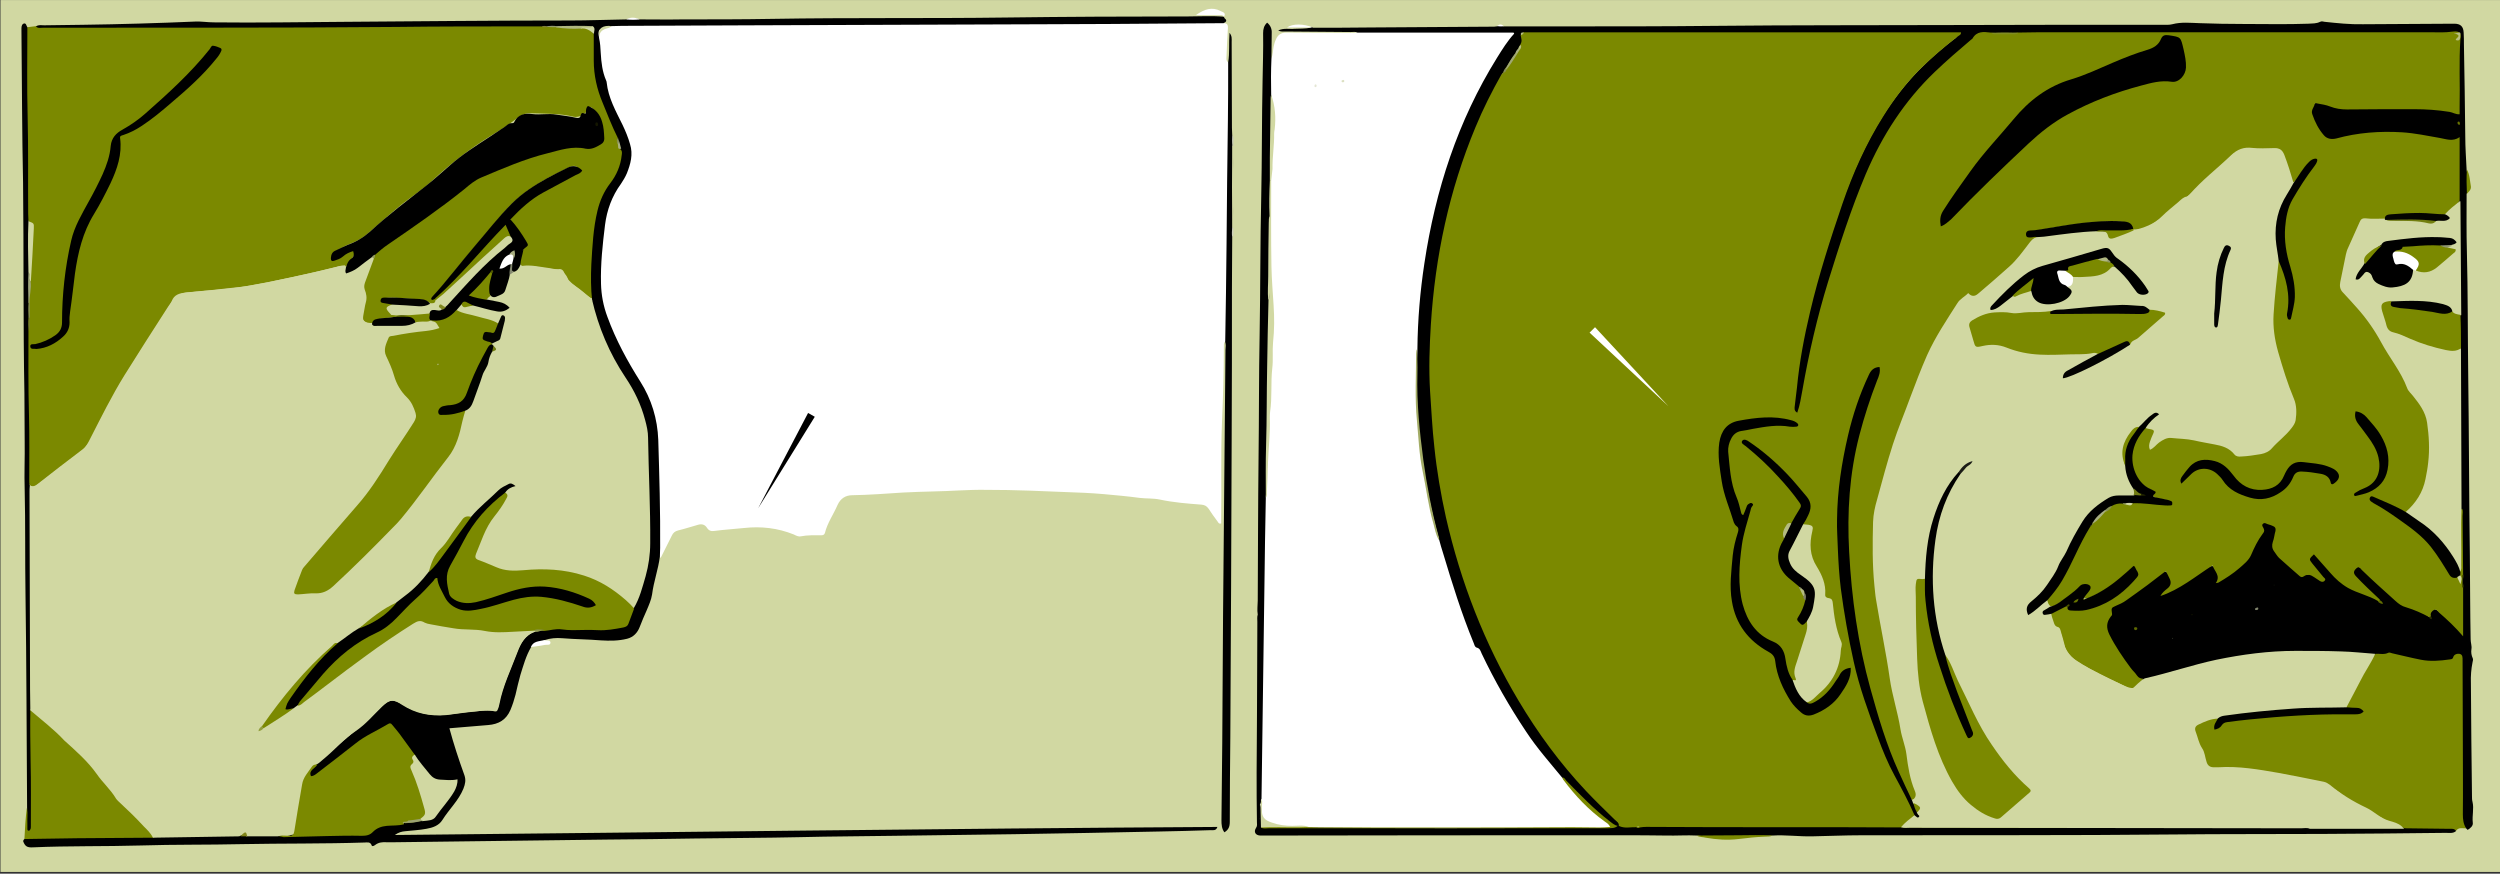 <?xml version="1.0" encoding="UTF-8"?><svg xmlns="http://www.w3.org/2000/svg" viewBox="0 0 930 325"><rect x="0" y="0" width="930" height="325" fill="#333333" stroke="none"/><defs><style>.cls-1{fill:#9fa67c;}.cls-2{fill:#2d3200;}.cls-3{fill:#030302;}.cls-4{fill:#fff;}.cls-5{fill:#808821;}.cls-6{fill:#3b3d2d;}.cls-7{fill:#808033;}.cls-8{fill:#969c6c;}.cls-9{fill:#a7ad80;}.cls-10{fill:#c7cab5;}.cls-11{fill:#2d3201;}.cls-12{fill:#010100;}.cls-13{fill:#5d6700;}.cls-14{fill:#697400;}.cls-15{fill:#848b56;}.cls-16{fill:#535d00;}.cls-17{fill:#6f7a12;}.cls-18{fill:#515a00;}.cls-19{fill:#dbdfc1;}.cls-20{fill:#e4e6d4;}.cls-21{fill:#808c21;}.cls-22{fill:#a6b06b;}.cls-23{fill:#1c1f00;}.cls-24{fill:#b0b781;}.cls-25{fill:#848970;}.cls-26{fill:#aab36c;}.cls-27{fill:#b5be80;}.cls-28{fill:#89905d;}.cls-29{fill:#919d3c;}.cls-30{fill:#a9b16d;}.cls-31{fill:#808067;}.cls-32{fill:#010200;}.cls-33{fill:#8d964f;}.cls-34{fill:#7b8900;}.cls-35{fill:#cdcfb9;}.cls-36{fill:#a3ac66;}.cls-37{fill:#a0a773;}.cls-38{fill:#6f7448;}.cls-39{fill:#a7ae80;}.cls-40{fill:#727e0e;}.cls-41{fill:#9ca372;}.cls-42{fill:#a9b080;}.cls-43{fill:#020201;}.cls-44{fill:#667200;}.cls-45{fill:#6f7a0f;}.cls-46{fill:#1b1d0e;}.cls-47{fill:#9ca652;}.cls-48{fill:#626d00;}.cls-49{fill:#80804a;}.cls-50{fill:#80851a;}.cls-51{fill:#969d6c;}.cls-52{fill:#919871;}.cls-53{fill:#040401;}.cls-54{fill:#b3bb80;}.cls-55{fill:#b4bb80;}.cls-56{fill:#959d60;}.cls-57{fill:#808037;}.cls-58{fill:#b0b780;}.cls-59{fill:#8d9365;}.cls-60{fill:#808044;}.cls-61{fill:#b8c080;}.cls-62{fill:#1b1c15;}.cls-63{fill:#141600;}.cls-64{fill:#a9b17e;}.cls-65{fill:#889053;}.cls-66{fill:#d1d8a2;}.cls-67{fill:#b5bc82;}.cls-68{fill:#b6bd81;}.cls-69{fill:#9ca562;}.cls-70{fill:#78802b;}.cls-71{fill:#010101;}.cls-72{fill:#040502;}.cls-73{fill:#8e9562;}.cls-74{fill:#858d53;}.cls-75{fill:#81856d;}.cls-76{fill:#495100;}</style></defs><g id="Ebene_2"><g id="Ebene_2-2"><rect class="cls-66" x=".18" y=".02" width="930.91" height="324.34"/><g><path class="cls-4" d="M455.28,8.62c1.3,0,1.6,.8,1.5,1.9-.2,3.4-.4,6.7-.5,10.1,0,.9-.3,1.8,.5,2.5,.9,.9,.7,2,.7,3.1,0,10.9,.3,21.8-.1,32.7-.6,16.9,0,33.8-.4,50.7-.1,5-.5,10-.5,15,0,.9,0,1.9-.8,2.5-.5,.5-.4,1.2-.4,1.9,0,9.3-.3,18.6-.7,28-.5,12.2-.1,24.3-.3,36.5v1.2c-.9,.3-1.1-.4-1.4-.8-1.1-1.5-2.3-3.1-3.3-4.7-.7-1-1.5-1.4-2.7-1.5-5.2-.4-10.4-.8-15.5-1.9-2.4-.5-4.9-.3-7.4-.6-4.4-.6-8.9-1-13.3-1.4-2.5-.2-5-.4-7.4-.5-6.7-.2-13.5-.6-20.2-.8-5.5-.2-11-.3-16.4-.3-6.6-.1-13.1,.5-19.7,.6-3.6,.1-7.3,.2-11,.4-6.3,.4-12.6,.9-18.9,1-2.5,0-4.4,1.2-5.5,3.6-1.5,3.5-3.8,6.7-4.7,10.4-.2,.7-.7,.9-1.3,.9-2.6,0-5.2-.1-7.7,.4-.9,.2-1.8-.3-2.6-.7-6-2.4-12.1-3.1-18.5-2.4-3.7,.4-7.4,.6-11.1,1.1-1.2,.2-2.1-.2-2.7-1.2-.8-1.2-1.9-1.5-3.3-1.1-2.5,.7-4.9,1.5-7.4,2.1-1.2,.3-1.9,.9-2.4,2-1.3,2.6-2.6,5.2-3.9,7.8-.5,1-.4-.2-.6-.2-.8-.9-.6-2-.6-3.1,0-4.5-.1-9,0-13.5,.3-9-.4-18-.6-27-.2-8-2.8-15.6-7.2-22.3-4.4-6.7-8.1-13.8-11-21.3-2.3-5.9-3.6-12-3.1-18.3,.4-6.4,.7-12.8,1.8-19.1,.9-5.1,2.5-9.8,5.5-14.1,.6-.8,1.1-1.6,1.6-2.5,2.7-4.7,3.3-9.5,1.3-14.6-1.9-4.7-4.7-9.1-6.2-13.9-1.9-6.2-3.9-12.4-4.1-19,0-1.4-.2-2.8-.4-4.2-.3-2.3,1-3.5,2.9-4.2,.9-.4,1.8-.7,2.8-1,1.4-.3,2.8-.2,4.2-.2,11.7,0,23.5,.2,35.2,0,40.5-1,81.1,.1,121.6-.6,20.6-.4,41.3-.1,61.9-.4,1.4,.3,3,0,4.3,1Z"/><path class="cls-4" d="M472.88,21.72c.7-1.3,.6-2.9,.9-4.3,.2-.9,.4-1.8,.8-2.6,.7-1.8,1.9-2.7,4-2.7,7.9,.1,15.7,.1,23.6,.1,.9,0,1.8,.1,2.7-.2,.9-.8,2-.6,3.1-.6h52.7c.9,.1,2-.1,2.5,.8,.5,.9-.4,1.7-.9,2.4-4.8,6.5-8.9,13.5-12.5,20.7-9.9,19.7-15.9,40.6-19.2,62.3-1.5,9.6-2.4,19.3-2.5,29.1,0,1,0,2-.2,3-.3,1-.3,2.1-.3,3.2,0,4.3-.1,8.6,0,13,.2,11.1,.9,22.1,3.1,33.1,1.4,7.1,2.8,14.1,5,21,2.7,8.6,5.4,17.1,8.2,25.7,1.4,4.3,3,8.5,4.7,12.6,.9,2.2,3.2,3.5,4.1,5.9,1.5,3.9,3.7,7.5,5.7,11.1,6,11.2,13.2,21.6,21.6,31.2,.8,.9,1.6,1.9,2.3,3,4.2,5.8,9.3,10.9,15,15.2,.5,.4,1.1,.8,1.5,1.3,.4,.4,.8,.9,.6,1.5s-.9,.7-1.5,.8c-.7,.1-1.5,.1-2.2,.1h-105.6c-1,0-2,0-3-.1-1.9-.6-4-.3-5.9-.4-1.4-.1-2.9,.2-4.2-.1-6.7-1.5-8.7-2.7-8.2-9.1v-1.7c0-7.7-.3-15.3,.1-23,.6-10.9-.1-21.8,.4-32.7,.6-12,0-24,.5-36,.3-6.7,.1-13.3,.6-20,.2-.8,.4-1.6,.4-2.5-.3-5.6,.3-11.1,.6-16.7,.6-12.4,.8-24.8,1.5-37.1,.4-7.8,.3-15.5-.2-23.2-.8-12.8-.1-25.6-.4-38.4,.8-6.8,.6-13.7,1.4-20.6,.4-4-.4-7.9-1.2-11.8-.4-3.7-.2-7.4-.2-11.1-.2-.8-.1-1.6,.6-2.2Z"/><path class="cls-34" d="M10.18,10.12c1.1-.1,2.2-.3,3.3-.4,.7-.1,1.3,0,2-.1,40.6-.4,81.2-.1,121.8-.4,19.7-.2,39.4-.3,59.2-.4,1.5,0,3-.1,4.5,.2,.9,.2,1.7,.5,2.7,.4h3.5c2.9,.5,5.8,.6,8.7,.5,2.3-.2,4.3,.4,5.6,2.6,.5,1.3,.5,2.6,.4,3.9-1.1,11,2.5,20.9,7.1,30.6,.5,1.1,1.2,2.2,1.5,3.4,.1,.9-.3,1.9,.1,2.8,.1,1,.8,1.6,1.5,2.1,.6,4.1-.8,7.9-3.2,11-5.9,7.5-6.7,16.3-7.4,25.2-.5,6.1-.8,12.3-.2,18.4,0,.2-.1,.5-.2,.7-1.1,.8-1.9-.1-2.6-.6-1.9-1.6-3.9-3.1-5.9-4.6-.5-.3-1-.7-1.2-1.3-1-3.3-3.7-3.9-6.6-4.1-3.1-.3-6.2-1.2-9.4-.9-.7,.1-1.3-.1-1.8-.7-.7-1.9,.3-3.6,.7-5.4,.1-.4,.3-.7,.5-1,.9-.9,.9-1.8,.2-2.9-1.3-2-2.4-4-4.1-5.7-1.7-1.7-1.1-2.9,.3-4.4,4.3-4.5,9.4-7.9,14.9-10.7,2.7-1.3,5.3-2.9,7.9-4.3,.6-.3,1.4-.5,1-1.4-.3-.8-1.1-1-1.9-.9-.3,0-.6,.2-.9,.3-9.4,4.4-18.5,9.3-25.2,17.5-5.9,7.2-12.2,14.1-17.9,21.5-2.1,2.8-4.6,5.3-6.8,8-.5,.7-1,1.2,0,1.7,.1,.2,.2,.5,.2,.7-.3,1.3-1.2,1.6-2.4,1.4-1.8-1.3-3.9-1.6-6.1-1.6-3.5,0-7.1-.9-11-.3,1,.8,2.1,.7,2.9,1.2,.4,.3,.6,.7,.2,1-1.5,1.1-1,2,.1,2.9,.3,.5,1.1,.6,1.1,1.3-.8,1.1-1.9,.7-3,.9-1.9,.3-4,.1-5.5,1.9-3.1,.3-4.6-1.1-4-4.1,.6-3.3,1.4-6.5,.2-9.8-.3-.7,.1-1.5,.4-2.2,1-2.8,2-5.6,3.2-8.4,.3-.6,.5-1.2,.7-1.8,1.3-1.7,2.9-2.9,4.6-4.1,10.6-7.2,21.2-14.4,31.1-22.6,3.1-2.6,7.1-3.6,10.7-5.3,7.9-3.5,16.1-5.8,24.4-7.9,2.7-.7,5.3-.1,7.9,0,1.3,0,2.5-.1,3.6-.6,2.5-1.1,3-2,2.6-4.7-.4-2.8-.8-5.6-3.1-7.7-.9-.9-1.8-2-2.7,.2-.6,1.6-3.3,2.7-5,2.3-5.3-1.3-10.7-1.1-16.1-1.3-2.1-.1-3.7,.9-5.4,2.2-2.9,2.3-6.1,4.2-9.3,6.2-7.8,4.8-14.9,10.3-21.6,16.5-3.5,3.3-7.6,5.9-11.4,8.9-4.3,3.5-8.5,7.2-12.7,10.9-1.9,1.6-3.9,2.8-6.2,3.7-2.1,.8-4.1,1.8-6,3-.6,.4-1.1,1-.8,1.7,.5,.8,1.2,.2,1.8,0,1.4-.6,2.4-1.7,3.9-2.3,.6-.2,1.3-.7,1.9-.2,.7,.5,.7,1.5,.3,2.1-1,1.5-1.7,3.3-3.4,4.4-1.1-.7-2.3-.2-3.4,.1-11.1,2.8-22.3,5.2-33.7,7.2-7.2,1.2-14.5,1.5-21.8,2.3-2.5,.3-4.2,1.2-5.6,3.5-6.8,11.2-14.4,22-20.9,33.5-3,5.3-5.8,10.7-8.4,16.2-1.3,2.8-3.1,5-5.6,6.8-4.9,3.6-9.6,7.4-14.5,11.1-2,1.5-2.6,1.5-4.1-.3-.2-.6-.2-1.2-.2-1.7,.2-17.5-.8-35-.5-52.5,0-.8,0-1.5,.2-2.2,.6-1.8,.4-3.6,.4-5.4v-5.4c-.1-2.7,.8-5.3,.5-8.1,.1-5.6,.4-11.2,.9-16.8,.2-2.2,.3-4.3-1.6-5.9-.4-1-.4-2-.4-3,.3-21.5-.8-42.9-.5-64.4,.1-1.1-.3-2.8,1-4.1Z"/><path d="M581.08,289.22c-4.6-5.6-9.4-11-13.4-17.1-6.2-9.3-11.7-18.9-16.5-29-.4-.9-.6-1.9-1.8-2.2-.8-.2-.9-1.1-1.2-1.8-4.5-10.9-8-22.2-11.4-33.5-.5-1.6-1-3.2-1.4-4.8-3.1-10.7-5.1-21.6-6.7-32.6-.9-5.8-1.3-11.7-1.5-17.6-.2-7-.3-14,.1-20.9,.1-10.7,1-21.3,2.6-31.8,4.1-27.2,12.4-52.9,27-76.4,2-3.2,3.9-6.3,6.4-9-.1-.5-.4-.4-.6-.4h-57.7c-.8-.4-1.6-.2-2.5-.2-8.1-.1-16.3-.1-24.4-.2-.7,0-1.4,.2-2.6-.4,2.3-1,4.2-.4,6.1-.6,2-.1,4,0,5.9-.4,.3-.4,.6-.4,.9,0,7.1,0,14.3,0,21.4-.1,15.3-.1,30.7-.2,46-.3,.3,0,.7-.1,1-.1,.8-.4,1.7-.4,2.5,0h23c18.7,0,37.3,0,55.9-.2,28.6-.3,57.1-.2,85.7-.3,26.9-.1,53.8-.1,80.7-.1,1.2,0,2.3,.1,3.5-.2,3.4-.9,6.8-.5,10.2-.4,5.4,.2,10.8,.3,16.2,.3,8.1,0,16.2,.2,24.2-.1,1.5-.1,3,0,4.4-.7,.6-.3,1.1-.1,1.7,0,4.7,.5,9.4,1,14.2,.9,11.3-.1,22.7-.1,34-.2,2.3,0,3.4,1,3.5,3.3,.1,1.5,.1,3,.1,4.5,.2,11.3,.4,22.7,.5,34,0,4.2,.3,8.3,.5,12.5,.4,3,1.3,6.1,0,9.1,0,7.1-.1,14.2,.1,21.2,.4,15.4,.3,30.8,.5,46.2,.3,22.2,.3,44.5,.6,66.7,.1,10.5,.1,21,.3,31.5,0,1.2,.5,2.6,.3,3.6-.2,1.3,0,2.4,.5,3.5,.2,.4,0,1-.1,1.5-.5,2.5-.7,5.1-.6,7.7,.1,14,.2,28,.4,42,0,.7,0,1.5,.2,2.2,.6,2.5-.2,5.1,.1,7.7,.2,1.2-.9,2.1-1.9,2.7-.1,0-.3-.3-.5-.5-2-1.2-2-3.1-2-5v-56.9c-.2-2-.6-2.3-2.2-1.2-1.4,1-3,1.3-4.7,1.4-3.8,.1-7.6,.1-11.4-1.1-4.3-1.3-8.8-1.9-13.3-1.5-9.4-.9-18.7-.9-28.1-1-14.4-.2-28.3,2.3-42.1,6-5.2,1.4-10.4,3-15.7,4.2-1.4,.3-2.6,.1-3.6-1.1-4.2-5.3-8.3-10.6-10.9-17-.5-1.4-.7-2.5,.1-3.8,.6-1.1,1.2-2.1,1-3.5-.1-1.2,.9-1.9,1.9-2.4,6-2.8,10.8-7.2,16.1-11,1.1-.8,2.2-2.9,3.9-1,2.3,2.5,2.2,4.6,0,6.4-.4,.4-1,.7-1.4,1.3,5.2-2.5,9.7-5.6,14.3-8.7,3.8-2.7,4.7-2.4,6.1,2.1,.1,.4,0,.8,.3,1.5,4.7-3.2,9.8-6,12.1-11.7,.6-1.5,1.4-3,2.4-4.4,.8-1.1,1.3-2.2,1-3.7-.4-1.5,.6-1.9,1.9-1.7,3.3,.5,4.6,1.9,3.5,5.1-1.4,4.2,.2,7,3.4,9.5,1.2,.9,2.2,2.1,3.3,3,1.5,1.2,2.8,2.4,5.1,1.7,1.9-.6,3.2,1.4,5.2,2.1-.2-1.3-1-2-1.6-2.7-1-1-1.9-2.1-2.7-3.3s-.7-2.4,.4-3.4c1.2-1,2,.1,2.7,.9,1.3,1.6,2.9,3,4.1,4.7,3.2,4.3,7.5,7,12.6,8.6,1.9,.6,3.6,1.7,5.4,2.6,.2,0,.2,.3,.5,.2-.1,0-.2-.1-.4-.2-3.4-2.3-6-5.5-8.9-8.4-1.1-1.1-.9-2.2,.2-3.3,1.1-1.1,2.1-.5,3,.4,3.6,3.4,7.4,6.7,11,10.1,2,1.9,4.2,3.2,6.7,4.1,2.3,.8,4.8,1.5,6.7,3.2,.3,.3,.7,.5,1,.8,.3,.2-.2,.1,.1,.2,0-.1-.2-.1-.2-.2-.3-.3-.7-.5-.8-1,1-2.9,2-3.2,4.2-1.3,2.7,2.2,5.2,4.6,7.7,7.3,.3-5.6-.2-11,.3-16.4,.4-1.8,.3-3.6-.2-5.4-.2-6.8-.1-13.6-.1-20.4,0-1.2,0-2.5-.4-3.7-.1-.6-.2-1.2-.2-1.7,0-19.2-.1-38.3,0-57.5-.1-4.2-.1-8.4,0-12.6,.1-14.1-.9-28.1-.5-42.2v-19q0-3-3-3.3c-5.2-.5-10.3-1.9-15.5-2.5-8.5-.8-16.8-.2-25,1.6-4.4,1-6.4,.2-8.7-3.7-1-1.7-1.9-3.3-2.4-5.2-.8-3.5,1.2-5.9,4.5-4.7,6,2.1,12.1,1.7,18.3,1.8,8.5,.1,17-.4,25.4,.5,1.2,.1,2.5,.2,3.7,.5,2.5,.6,2.7,.5,2.7-2.2,0-6.2,.1-12.5,0-18.7-.1-2.3,1.1-4.6,.3-6.9-.2-.2-.4-.4-.7-.5-2.9,0-5.8,.5-8.7,.5-30.6-.1-61.3,0-91.9,0-20.8,0-41.6,.1-62.5,0-3.2-.2-6.5,0-9.7-.1-3-.4-5.3,.7-7.6,2.7-7.4,6.6-15,12.9-21.4,20.6-9.5,11.6-16.1,24.7-21.1,38.6-5.9,16.2-11.3,32.6-15.4,49.4-2,8.5-3.6,17.1-5.2,25.7-.1,.7-.2,1.3-.4,2-.3,.8-.2,2.1-1.5,2-1.4-.2-1.5-1.4-1.4-2.5,.5-4.6,.9-9.3,1.6-13.9,2.2-15,5.9-29.7,10.5-44.2,3.4-10.6,6.7-21.3,11.2-31.5,5.8-13.3,13.2-25.6,23.4-36.1,4-4.1,8.4-7.9,12.9-11.4,.4-.3,1-.5,1.3-1.3h-160.3c-.5,0-1,0-1.1,.7,.1,1.1,.4,2.2-.3,3.1-.4,.6-.7,1.1-1.1,1.7-.4,.5-.7,1.1-1.1,1.7-1.2,1.7-2.3,3.4-3.3,5.2-.4,.5-.7,1.1-1,1.7-.1,.2-.2,.4-.3,.6-.2,.3-.3,.6-.5,1-7.2,13.2-13,27-17.1,41.5-3.4,11.8-5.8,23.8-7.3,36-1.3,10.8-2.1,21.7-2,32.6,.5,34.1,6.9,67,20.9,98.3,8.2,18.3,18.5,35.2,31.4,50.5,4.9,5.8,10.4,11,15.7,16.4,.9,.9,2,1.6,2,3-.1,.3-.2,.5-.4,.6-1.5,.4-2.5-.7-3.5-1.5-6.6-5.4-12.1-11.3-17.6-17.3Z"/><path d="M229.78,51.22c-2.1-4.2-3.8-8.6-5.6-13-2.1-5-3.3-10.2-3.3-15.7V12.62c-.6-.7-.5-1.9-1.6-2.2-4.1-.4-8.1,.1-12.2-.4h-3.5c-.7,0-1.5,.1-2.2-.2h-6c-16,0-32,0-47.9,.2-43.8,.4-87.7,.2-131.5,.3-.9,0-1.9,.3-2.6-.5,1-.7,2.1-.4,3.1-.4,4.8-.1,9.6-.1,14.5-.2,13.9-.2,27.8-.6,41.6-1.2,2.3-.1,4.6,.3,7,.3,16.3,.2,32.6-.1,48.8-.2,28-.2,55.8-.5,83.7-.5,7,0,13.9-.3,20.9-.4,1.7-.4,3.3-.4,5,0,5.2,0,10.5,.1,15.7,0,11.2,0,22.5,0,33.7-.2,28.9-.5,57.9-.1,86.8-.5,22.5-.3,45.1-.4,67.6-.4,4.5,0,9-.3,13.5,.1h0c.1,.2,.2,.5,.3,.6,1,.8,.6,1.3-.4,1.8-14.2,.1-28.3,.2-42.5,.3-8.1,0-16.2,.1-24.2,.1-36.6,.1-73.3,.3-109.9,.4-15.7,.1-31.5,.1-47.2,.2-1.3,0-2.7,.1-4,.1-.6,.3-1.3,.2-1.9,.4-2.9,.7-3.1,.9-2.6,4.1,.4,1.8,.5,3.6,.6,5.5,.2,3.5,.6,7,2,10.2,.1,.2,.2,.5,.2,.7,.6,5.8,3.4,10.7,5.9,15.8,1.1,2.3,2.1,4.7,2.8,7.2,1.2,3.8,.2,7.4-1.2,10.9-.6,1.4-1.4,2.7-2.2,3.9-3.3,4.5-5.2,9.7-5.9,15.2-.9,7.3-1.7,14.6-1.5,21.9,.1,4.3,.9,8.4,2.4,12.4,3.1,8.5,7.4,16.4,12.2,24,4.2,6.6,6.4,13.9,6.7,21.7,.4,13.4,.8,26.8,.7,40.2,0,1.1-.1,2.2-.1,3.2-.6,4.8-2.3,9.3-2.9,14.1-.3,2-1.2,4-2,5.9-.9,2-1.8,4.1-2.6,6.2-.8,2.1-2.3,3.8-4.7,4.4-3.2,.8-6.4,.8-9.7,.6-4.8-.4-9.6-.4-14.4-.8-2.2-.2-4.5,0-6.6,.7-1.5,1.2-3.5,1.3-5,2.6-1.9,3.2-2.9,6.9-4,10.4-.7,2.4-1.2,4.8-1.8,7.3-.5,1.9-1.1,3.8-1.9,5.7-1.6,3.7-4.4,5.3-8.3,5.6-4.8,.4-9.6,.8-14.4,1.2,1.6,5.9,3.5,11.7,5.6,17.5,.6,1.8,.3,3.2-.4,5-1.8,4.4-5.3,7.6-7.8,11.6-1.3,2.1-3.6,2.9-6,3.3-2.6,.5-5.3,.6-7.9,.9-1.2,.1-2.4,.4-3.8,1.4,102.3-1,204.1-2.4,306-3-.5,1.5-1.6,1.2-2.4,1.2-6.4,.2-12.8,.4-19.2,.5-18,.4-35.9,.7-53.9,1-14.9,.2-29.8,.4-44.7,.6-11.7,.2-23.3,.2-35,.5-13.1,.3-26.1,.3-39.2,.5-10.8,.2-21.6,.3-32.5,.4-26.5,.3-52.9,.7-79.4,1h-2.7c-1.5-.1-3,0-4.3,1-.4,.3-1.1,.7-1.3,.2-.5-1.5-1.7-1.1-2.7-1.1-15.2,.5-30.5,.3-45.7,.6-12.5,.3-25,.1-37.5,.5-13.4,.4-26.8,.1-40.2,.7-2.1,.1-2.8-.4-3.5-2.1-.1-.3,0-.6,.3-.9,.8-.7,1.8-.7,2.8-.7,15.2-.6,30.4-.6,45.5-.5,10.6-.1,21.2-.9,31.8-.5,.9,.1,1.9,0,2.8,.1,3.8-.1,7.5,0,11.3,0,10.5-.1,20.9-.7,31.4-.5,.9,0,1.9-.2,2.6-.8,3-2.7,6.7-3,10.5-3.1,.6,0,1.2,0,1.7-.1,.3-.1,.6-.1,.8-.2,2.3,0,4.5-.5,6.8-.8,2.7-.3,4.7-1.5,6.2-3.9,1.6-2.5,3.7-4.7,5.2-7.3,1.4-2.4,1.1-3-1.5-2.8-5.7,.5-8.6-3.3-11.6-7.2-.6-.8-1.1-1.7-1.6-2.5-2.5-3.3-4.9-6.5-7.3-9.8-1.1-1.6-2.1-1.5-3.7-.7-8.2,3.9-14.8,9.8-21.9,15.3-1.2,1-2.5,2-3.8,2.8-.6,.3-1.2,.7-1.8,0-.5-.6-.4-1.3-.1-1.9,.6-1.2,1.7-2.1,2.7-2.9,7.5-7.1,15.9-13.1,23.2-20.4,3.7-3.8,5.1-4,9.6-1.3,5.6,3.4,11.5,4.1,17.8,3.1,4.9-.7,9.9-1.4,14.9-1.2,1.7,.1,2-1,2.2-2.1,1.3-6.8,4.3-12.9,6.7-19.3,1.3-3.4,3-6.7,6.9-8,.8-.1,1.5-.4,2.3-.5,.4-.1,.8-.1,1.2-.3,2.6-.4,5.2-.7,7.9-.5,6.1,.3,12.3,.5,18.4-.3,2.7-.4,4.5-1.4,5.2-4.1,.2-1,.7-1.9,1.2-2.7,3.6-8.2,6.3-16.6,5.9-25.8-.3-6.7,.2-13.3-.1-20-.3-6.2,0-12.3-.6-18.4-.9-8.7-4.8-16.2-9.6-23.3-4.5-6.6-7.1-14.1-9.9-21.5-.7-1.8-1.5-3.8-.7-5.8-.5-4.5-.5-9-.3-13.5,.4-6.7,.7-13.4,2.3-20,.9-3.7,2.4-7.1,4.7-10.1,2.4-3.1,3.9-6.6,4.3-10.5,.1-.7,.2-1.3-.2-1.9-.8-.6-.6-1.6-1.1-2.3,0-1.1-.4-1.7-.2-2.3Z"/><path class="cls-34" d="M883.78,243.22c1.6-.1,3.1,.4,4.7-.4,.4-.2,1,.1,1.4,.2,3.6,.8,7.1,1.7,10.7,2.4,3.5,.7,7.1,.4,10.6-.1,.5-.1,1.2,0,1.4-.8,.3-1.1,1.4-1.4,2.3-1.3,1.3,.2,1.2,1.4,1.2,2.4,0,10.6,.1,21.3,.1,31.9,0,8.5,.1,17,0,25.4,0,1.9,.2,3.6,1.2,5.2-1.3,.1-2.7-.5-3.7,.9-5.1-.3-10.1-.1-15.2-.1-1.2,0-2.3,.1-3.5-.2-7-3.2-13.8-6.9-20.4-10.8-.8-.5-1.7-.8-2.3-1.4-5.9-5.6-13.6-6.6-21.1-7.9-5.1-.8-10.1-1.9-15.3-2.4-3.8-.4-7.6-.2-11.5-.3-3-.1-3.6-.3-4.2-3.2-.7-3.2-2.7-5.9-3.5-9-.9-3.4-.4-4.5,2.9-5.7,1.8-.6,3.6-2.1,5.6-.8,.3,.9-.7,1.7-.3,2.7,4.7-3.7,10.4-2.8,15.7-3.4,11.6-1.2,23.3-1.8,35-1.6,.6,0,1.3,.1,2.1-.5-1.4-.9-3-.2-4.3-.8-1-.6-.7-1.5-.3-2.2,3.1-5.8,6.2-11.8,9.7-17.4,.3-.4,.7-.6,1-.8Z"/><path class="cls-34" d="M57.38,311.62c-9.5,.1-19.1,.1-28.6,.2-6.6,.1-13.1,.2-19.7,.3,.2-3.8,.4-7.7,.9-11.5,1.4,1.7,.5,3.8,.8,5.3,.4-12.1-.3-24.7-.4-37.3,0-1.2-.1-2.5,.2-3.7,.9-1.8,1.9-.5,2.5,.1,3.4,2.8,6.9,5.5,10.2,8.4,7.6,6.7,14.5,14.2,20.3,22.5,1,1.4,2.2,2.7,3.6,3.8,3.2,2.5,5.5,5.8,8.4,8.5,1,.9,2.1,1.8,1.8,3.4Z"/><path class="cls-12" d="M894.58,308.12c5.5,.1,10.9,.1,16.4,.2,1,0,2-.2,2.7,.8-1.1,1-2.5,.7-3.8,.7-15.2,.2-30.4,.3-45.6,.4-18.6,.1-37.3,0-55.9,.2-38.7,.4-77.4,.2-116.1,.3-6.1,0-12.1,.3-18.2,.4-4.9,.1-9.8-.6-14.7-.3-9.4,.3-18.7,1.3-28.1,0-3.8-.2-7.7,.1-11.5,0-5.6-.1-11.1-.1-16.7-.1-44,0-88.1,0-132.1,.1h-2.2c-1.8-.1-2.5-1.4-1.5-2.9,.5-.7,.3-1.4,.3-2.1-.2-12.3-.1-24.7,0-37,.1-12.5,.1-25,.2-37.5,0-.9-.2-1.8,.2-2.7,1,.9,.8,2.1,.8,3.3,.1,21.5,0,42.9-.1,64.4,0,2.8-.8,5.5-.4,8.3,0,.3,.4-.2,.1,0-.1,.1-.2,0-.2-.2,.3-1.7-.6-3.6,.5-5.3,1.1,1.9,0,4.2,1,6.2,.2,.5,.2,1.1,.6,1.6,2.3,1.2,4.7,.7,7.1,.8,40.1,.6,80.1,.2,120.2,.3,1.5,0,2.8-.7,4.3-.8h.5c2.1-.5,4.3-.1,6.4-.1,.3,0,.6,.1,.9,.2,2.5-.4,5-.4,7.5-.4,28.6,0,57.3-.5,85.9,.1,51.1,1,102.2,.1,153.2,.5,1.2,0,2.3,0,3.5-.1,10.5-.1,21.1,0,31.6,0,1,0,2.1,.3,3.2,.7Z"/><path d="M468.78,299.22c-.7,.7-.4,1.6-.4,2.4,0,1.7,0,3.4-.2,5.1-.5-.9-.3-1.8-.3-2.7v-75.4c-.3-1.7,0-3.5,0-5.2,.1-17.7,.1-35.3,.3-53,.2-15.2,.1-30.5,.4-45.7,.3-17.2,.2-34.3,.6-51.5,.3-14.4,.2-28.8,.5-43.2,.1-5.9,.3-11.8,.2-17.7,0-1.5,.3-2.8,1.5-3.9,1.2,1,1.8,2.3,1.7,3.9-.1,3.2,0,6.3-.1,9.5-.2,4.5-.2,9-.1,13.5,.6,2.2,.3,4.4,.3,6.6,.1,8.4-.2,16.9-.5,25.3,0,4.5,.1,9,0,13.5-.4,7.7-.2,15.4-.1,23.1,.1,2.7,0,5.3,.1,8,.4,9.4-.7,18.8-.5,28.2,.2,6.9,0,13.8-.4,20.7-.4,8.2-.4,16.4-.9,24.6-.2,10.6-.4,21.2-.5,31.7-.4,26.7-.7,53.5-1.1,80.2-.5,.5,.1,1.4-.5,2Z"/><path class="cls-71" d="M455.78,127.22c.2-12.2,.4-24.4,.5-36.7,.1-15.3,.3-30.6,.5-45.9,.1-7.1,.1-14.3,.1-21.4,.6-3.5,.2-7.1,.5-11,1,1.2,.8,2.3,.8,3.4,0,10.6,.1,21.3,.1,31.9,0,.9,.1,1.8,.1,2.7,.4,1.4,.1,2.8,.2,4.2,.3,10,.3,20,0,30-.1,1.3,.2,2.5-.2,3.8,0,6.3-.1,12.6-.1,19,0,18.7,0,37.5-.1,56.2-.1,36.9-.3,73.8-.5,110.7-.1,10.6-.2,21.1-.2,31.7,0,1.7-.5,2.9-2,3.8-1-1.3-1.1-2.9-1.1-4.5,.1-9.6,.2-19.2,.3-28.7,.1-16,.2-32,.3-48,.3-32.7,.6-65.5,.9-98.2,.1-1.1,.2-2.1-.1-3Z"/><path class="cls-12" d="M11.28,264.22c-.1,6.3,0,12.6,.1,18.9,.2,8.1,.1,16.3,.1,24.4,0,.3,0,.7-.2,1-.1,.2-.3,.5-.5,.5-.4,.1-.6-.2-.6-.6v-2c-.1-1.9,.2-3.8-.1-5.7-.2-26.6-.2-53.3-.6-79.9-.2-12.9,0-25.8-.3-38.7-.2-6,.1-11.9,0-17.9s0-12-.1-18c-.5-26.1-.2-52.1-.5-78.2-.4-18.8-.4-37.7-.6-56.5v-1c0-.8,.2-1.6,1-1.8,.8-.1,.8,.9,1.2,1.4,0,11.1-.2,22.1,.1,33.2,.3,12.1,.1,24.1,.2,36.2,0,.9,.1,1.8,.1,2.7,.8,1.1,.8,2.3,.7,3.6,0,5.1,0,10.1-.3,15.2,.1,3.8-.2,7.6-.3,11.4v5.6c-.1,1.7,.1,3.4-.1,5,0,10.5-.1,21,.2,31.5,.2,8.1,.1,16.1,.1,24.2,0,.6,0,1.2,.1,1.7,.8,1,.8,2.1,.8,3.3v77.5c.1,1.1,.1,2.1-.5,3Z"/><path class="cls-34" d="M631.18,310.82c5.2,0,10.5-.1,15.7-.1,4.1,0,8.3-.2,12.4,.1-.8,.5-1.6,.3-2.4,.4-3.4,.1-6.8,.5-10.2,.9-4.1,.5-8.1,.2-12.2-.5-1-.3-2.2-.1-3.3-.8Z"/><path class="cls-66" d="M458.38,84.72c-.1-10.2-.1-20.3,0-30.5,.1-.2,.3-.2,.4,0-.1,6.4,.8,12.7,.5,19.1-.2,3.8-.6,7.6-.5,11.4-.1,.2-.2,.2-.4,0Z"/><path class="cls-4" d="M455.28,6.22c-.6-.9-1.5-.5-2.3-.6h-8.1c3.1-2.2,6-3.2,9.2-1.5,.8,.4,2.2,.7,1.2,2.1h0Z"/><path class="cls-4" d="M197.48,240.72c.9-2.3,3.1-2.1,5-2.6,.8,.3,2.2-.2,2.3,.9,0,1.2-1.4,.7-2.2,.9-1.7,.4-3.5,.5-5.1,.8Z"/><path class="cls-34" d="M917.68,72.12c-.1-3-.2-6.1,0-9.1,1.1,2,1.1,4.2,1.5,6.4,.1,1.3-.9,1.9-1.5,2.7Z"/><path class="cls-4" d="M488.38,10.22h-9.6c2.1-1.5,6.3-1.4,9.6,0Z"/><path class="cls-4" d="M237.98,7.22c-1.7,.2-3.3,.2-5,0,1.6-.9,3.3-.8,5,0Z"/><path class="cls-10" d="M458.88,54.22h-.4c-.2-1.3-.2-2.7,0-4,.8,1.2,.2,2.6,.4,4Z"/><path class="cls-35" d="M458.38,84.72h.5c-.2,1.2,.4,2.4-.5,3.5-.2-1.2-.1-2.4,0-3.5Z"/><path class="cls-4" d="M559.38,9.72c-.8,.2-1.7,.1-2.5,0,.8-.7,1.6-.9,2.5,0Z"/><path class="cls-66" d="M222.98,14.22q-1.1-4.6,3.5-4.6c.3,0,.7,.1,1,.1-.6,.6-1.4,.8-2.2,1-1.7,.6-2.5,1.7-2.3,3.5Z"/><path class="cls-66" d="M472.28,80.42c-.2-4.4-.1-8.8,.1-13.2,.2-.2,.3-.2,.5,0,0,10.7-.1,21.3,.1,32,.1,4.8,.5,9.6,.8,14.4,.3,4.5,.3,9.1-.2,13.7-.3,3.2,.1,6.5-.3,9.7-.6,5.4,0,10.8-.8,16.2-.1,.7-.1,1.5-.1,2.2,.2,5.7-.5,11.3-.7,16.9-.1,3.6-.2,7.1-.4,10.7,0,.7,.2,1.5-.4,2.1,0-6.5-.1-13,.1-19.4,.3-9.7,.2-19.4,.4-29.2,.1-8.3,.3-16.6,.5-24.9,.5-.9,.2-1.8,.2-2.7v-25.9c0-.8-.1-1.7,.2-2.6Z"/><path class="cls-34" d="M601.78,307.22c-1.1,1-2.4,.8-3.7,.9h-126.1c-1,0-2,.3-2.9-.3,.7-.9,1.8-1,2.7-.8,5,.8,10.1,.3,15.1,.7,1.2,0,2.5,.1,3.7,.1,31.4,0,62.9,.1,94.3-.1,3.4,0,6.8,.1,10.2,.1,1.2,0,2.4-.1,3.9-.2-.5-1.1-1.3-1.5-2-2-6-4.3-11-9.6-15.4-15.5-.2-.3-.3-.6-.4-.9,.8,0,1.1,.7,1.5,1.2,5.1,5.2,10.2,10.5,16,15,.9,.6,1.8,1.6,3.1,1.8Z"/><path class="cls-36" d="M527.18,129.82c0,3.1,.2,6.1,.1,9.2-.3,10.8,.8,21.4,2.2,32.1,1.3,9.5,3.1,18.9,5.6,28.1,.2,.6,.4,1.1,.2,1.7-1.2-1.9-1.5-4.2-2.1-6.3-1.9-6.4-2.6-13-4-19.5-1.3-6.2-1.5-12.5-2.1-18.8-.8-8.2-.3-16.5-.3-24.7,.1-.7,0-1.3,.4-1.8Z"/><path class="cls-66" d="M472.88,67.22h-.5v-8.7c.1-7.4,.2-14.7,.3-22.1,0-.4,.1-.8,.2-1.2,1.5,4.2,1.8,8.5,1.3,12.9-.1,.5-.2,1-.2,1.5,.1,4.4-.7,8.8-.6,13.2-.1,1.4-.4,2.9-.5,4.4Z"/><path class="cls-66" d="M486.88,307.62c-4.9,.3-9.7,0-14.6,.1-1.1,0-2.1,.1-3.2,.1-.1-2.9-.1-5.7-.2-8.6,.2-.7,.3-1.4,.5-2.1,.3,1.2,0,2.5,0,3.7,0,3.1,.8,4.2,3.8,5.2,2.5,.9,5,1.2,7.6,1.2,1.9,0,4-.4,6.1,.4Z"/><path class="cls-4" d="M492.08,125.62c-.8-5.5,.6-10.4,.5-15.4,.5,5,.2,10-.5,15.4Z"/><path class="cls-19" d="M500.08,30.22c-.1,.3-.3,.4-.5,.4-.4,0-.6-.2-.5-.6,0-.1,.4-.2,.6-.3,.2,0,.4,.2,.4,.5Z"/><path class="cls-20" d="M489.28,32.42c-.2,0-.3-.2-.3-.4s.1-.5,.2-.6c.4-.1,.6,.1,.6,.5,0,.2-.1,.5-.5,.5Z"/><path class="cls-66" d="M11.28,264.22c0-2.7-.1-5.3-.1-8-.1-24.3-.1-48.6-.2-72.9,0-.9,0-1.8,.1-2.7,1,.5,1.8,.3,2.7-.4,5.6-4.4,11.3-8.8,17-13.1,1.3-1,2-2.4,2.7-3.8,4.1-8,8.1-16.1,12.8-23.7,5.3-8.5,10.7-16.9,16.1-25.3,.5-.8,1.1-1.5,1.5-2.3,.9-2.4,2.8-2.9,5.1-3.2,6.9-.6,13.7-1.3,20.6-2.1,3.2-.4,6.4-1,9.6-1.6,9.1-2,18.2-3.8,27.2-6.1,.5-.1,1-.2,1.5-.3,.8-.2,.6,.6,.8,.9,.6,1.4,1.6,1.1,2.7,.5,1.6-.9,2.9-2.2,4.4-3.3,.9-.6,1.6-1.4,2.8-1.4,.4,.1,.7,.3,.5,.8-1.1,3-2.2,5.9-3.3,8.9-.3,.9-.4,1.6-.1,2.6,.6,1.5,.9,3.1,.4,4.8-.4,1.4-.5,2.8-.8,4.1-.5,2.6-.3,3,2.1,3.9,.3,.1,.6,.2,1,.2,3.4-.5,6.8-.2,10.2-.2,1.8,0,3.6-.2,5.3-.9,1.8-.7,3.7-.5,5.6-.7,.3-.1,.5-.1,.8-.1,.4,0,.8,.1,1.1,.2,1.4,.4,2.3,1.3,2.2,2.6-.1,1.4-1.6,1.6-2.7,1.7-4.4,.7-8.7,1.1-13.1,1.9-2.6,.5-4.8,2.9-3.8,5.3,2.2,5.7,3.2,12,7.8,16.6,2,1.9,2.8,4.3,3.5,6.8,.3,1,.2,2-.4,2.9-9.6,14.9-18.8,30.1-31.2,42.9-3.5,3.6-6.4,7.7-9.8,11.4-2,2.2-2.5,5.2-3.3,8-.4,1.2,.5,1.5,1.4,1.4,4.8-.4,9.6-.3,13.5-4.4,8.5-9.1,18.2-17.2,26-27,5.3-6.7,10.4-13.6,15.4-20.6,2.6-3.6,3.5-7.9,4.4-12.1,.3-1.4,.6-2.8,1.4-3.9,1.6-1.2,2.6-2.9,3.2-4.8,1.9-5.7,4.1-11.3,6.6-16.8,.4-.6,1.5-.9,.6-1.9-.2-.3-.3-.6-.4-.9,0-.2,.1-.4,.3-.6,3.9-1.7,3.3-5.5,4.4-9-1.1,.8-1.2,2-2.2,2.1-4.5-1.3-9.1-2.5-13.7-3.8-.7-.2-1.4-.5-1.8-1.3-.1-1.3,.7-1.9,1.7-2.4,1.5,.4,3,.5,4.6,.1,3,.3,5.7,1.7,8.7,2,1.1,.1,2.8,.5,3-.7,.2-1.1-1.5-1.2-2.5-1.5-1.4-.4-3-.4-4.3-1.2-.3-1.2,.5-1.6,1.3-1.9,3.7,0,4.3-.4,5.6-3.9,.5-1.2,.6-2.6,1.2-3.8,.4-.6,1-1,1.6-1.4,1.3-.3,1.4-2,2.7-2.2,.3,.1,.6,.3,.9,.3,3.4-.5,6.8,.4,10.1,.8,1.2,.2,2.3,.5,3.5,.4,1.2-.2,1.8,.5,2.2,1.5,.8,2.1,2.3,3.5,4.1,4.8,2.1,1.4,4,3.2,6.1,4.8,2.4,10.5,6.5,20.2,12.5,29.2,3.3,4.9,5.8,10.1,7.3,15.8,.6,2.2,1.1,4.4,1.1,6.6,.2,13.1,.9,26.1,.8,39.2,0,4.2-.6,8.3-1.7,12.3-1.2,4.1-2.2,8.2-4.4,11.9-2.7-1.5-4.8-3.8-7.2-5.7-6.6-5.4-14.5-7.3-22.7-8.1-4.3-.4-8.6-.3-13,.3-2.5,.4-5,0-7.4-.8-2.6-.9-5.1-2.2-7.6-3.1-1.7-.6-2.1-1.7-1.5-3.3,2-5,3.7-10.2,7.1-14.5,1.2-1.4,2.2-2.9,3.2-4.5,.6-.9,1.2-1.9,.8-3-.2-1.4,1-1.9,2.2-2.9-4.5,1.9-7.1,5.4-10.4,8-1.5,1.2-2.5,2.9-4.2,3.8-1.5-.1-2.6,.5-3.5,1.8-2.8,3.9-5.4,8-8.7,11.6-1.8,1.9-2.3,4.6-3.2,7-3,5-7.5,8.6-12.3,11.8-5.1,2.4-9.5,6-13.8,9.5-2.8,1.8-5.2,4.1-8.2,5.5-1.7,.5-2.7,1.8-4,2.9-9,8.3-16.6,17.8-23.8,27.7-.1,.2-.4,.3-.4,.5,.1-.2,.3-.4,.5-.5,3.5-2.4,7.1-4.7,10.7-7,.8-.6,1.6-1.2,2.4-1.7,7.5-5.5,14.9-11.1,22.4-16.7,6.7-5,13.5-9.6,20.6-14,1-.6,2-.8,3.1-.4,4.5,1.9,9.4,2.4,14.1,2.7,5.9,.3,11.7,1.6,17.6,1.2,3.1-.2,6.3-.8,9.4-.4,.5,.2,1.1,.3,1.1,1-3.6,1.2-5.3,4.3-6.5,7.5-2.4,6.4-5.5,12.7-6.8,19.5-.1,.4-.2,.8-.3,1.2-.6,1.8-.7,1.7-2.5,1.3-2.1-.5-4.3,.1-6.4,.3-3.6,.3-7.1,.9-10.6,1.3-5.9,.5-11.3-.5-16.4-3.8-3.3-2.2-4.5-2.2-7.5,.7-3.2,3.1-6,6.5-9.7,9-4.5,3-8,7.2-12.2,10.6-.8,.6-1.4,1.4-2.4,1.8-3.3,1.6-4.3,4.7-5,7.9-1.2,5.2-1.8,10.5-2.7,15.7q-.6,3.1-3.8,3.1c-1,0-2-.2-3,.1h-11.7c-.9-1-1.7-.4-2.6,0-10.7,.2-21.4,.3-32.1,.5-.8-1.7-2.1-2.9-3.4-4.2-3-3.3-6.3-6.4-9.5-9.4-.3-.3-.6-.6-.8-.9-2-3.4-5-6-7.2-9.2-3.4-4.8-7.8-8.6-12.1-12.5-3.7-4-8.3-7.5-12.6-11.2Z"/><path d="M138.38,95.62c-1.8,1.3-3.5,2.6-5.3,4-1.3,1-2.8,1.6-4.3,2.1-.6-.8-.1-1.5-.1-2.2,.4-1.3,.8-2.5,2-3.3,1-.6,1.1-1.6,.7-2.8-1.4,.4-2.7,1-3.8,2-1,.9-2.2,1.2-3.3,1.6-.9,.3-1.2-.1-1.2-1,.1-1.3,.5-2.3,1.7-2.8,1.5-.7,3-1.5,4.5-2.1,3.1-1.1,5.8-2.7,8.3-4.9,6.8-6.3,14.2-11.8,21.4-17.5,2.9-2.3,5.7-4.9,8.5-7.3,4.4-3.9,9.3-7,14.2-10.2,2-1.3,4-2.7,6-4,.9-.6,1.6-1.5,2.8-1.4,.4,0,.7-.1,.8-.4,1.4-2.9,4-3.4,6.7-3,3,.4,5.9-.3,8.9,.2,2.4,.4,4.9,.6,7.4,1.2,.9,.2,1.5,.1,1.7-.8,.2-.7,.4-1.3,1.3-.8,.6,.3,.7-.2,.7-.6,0-.7,0-1.5,.7-2.2,2.8,1,4.5,3.1,5.3,5.9,.6,1.9,.7,3.9,.8,5.9,.1,1.2-.4,2-1.3,2.5-1.7,1-3.4,2-5.6,1.6-4.9-1.1-9.5,.5-14.2,1.7-8.5,2.1-16.5,5.6-24.6,9-2.4,1-4.4,2.7-6.4,4.4-9.1,7.3-18.7,13.9-28.3,20.5-1.8,1.2-3.4,2.6-5,4-.2,.1-.4,.7-1,.7Z"/><path d="M171.68,113.22c-.6,.7-1.2,1.4-1.8,2.1-1,2.7-4.2,4.7-7,4.3-.6-.1-1.1-.2-1.7-.2-.3,0-.5-.1-.7-.2h-.3c-1.5-.5-.8-1.6-.7-2.6,.7-2.7,2.9-1.5,4.6-1.9,.6-.2,1.2-.5,1.7-1,7.3-8,14.3-16.3,23.1-22.9,.8-.6,1.5-1.3,.9-2.5q-1.7-3.6-4.4-.7c-6.3,6.9-12.6,14-19.2,20.7-1.2,1.2-2.3,2.4-4,2.8-.6,0-1,.6-1.6,.4-.4-.5,0-.8,.2-1.1,5.6-6.1,10.6-12.8,16-19.1,4.5-5.2,8.7-10.7,13.6-15.6,3.9-3.9,8.4-6.8,13.1-9.4,2.5-1.4,5.2-2.7,7.8-4q2.9-1.4,5.3,1.1c-.5,1-1.5,1.3-2.4,1.7-4,2.2-8.1,4.3-12.1,6.5-4.6,2.5-8.5,6.1-12.2,10,2.3,2.5,4.1,5.2,5.8,8,1,1.7,1,1.6-.6,2.8-.1,.2-.3,.4-.4,.6-.3,1.8-1,3.6-1.1,5.5-.5,1.2-1.1,2.3-2.4,2.6-1.8-.5-.5-1.8-.8-2.7-.1-.8,0-1.5,.3-2.2,.1-.6,.6-1.3,.1-1.8-.3-.3-.7,.2-1,.4-1.3,1-2.1,2.3-2.7,3.8,1.2,.4,2-1.9,3.3-.3-.1,1.3-.1,2.5-.7,3.7-.3,2-1.1,3.9-1.7,5.9-.4,1.4-1.7,1.7-2.8,2.2-.9,.5-1.9,.7-2.7-.2-1.8-1.4-1-3.3-.9-5,.1-1,.3-2,.9-2.8,0-.2,.4-.5,.2-.6-.2-.2,.1-.1-.1,.2-1.8,2.8-4.2,5.2-6.7,7.6,1.6,1.3,3.9,.6,5.2,2.1,1.5,.3,3.1,.6,4.6,.9s2.8,.9,3.9,2.2c-1.4,1.1-2.9,1.7-4.8,1.3-3-.5-5.9-1.5-8.9-2.2-1.4,.1-2.7-1-4.2-.4Z"/><path d="M13.58,129.82c-.9-.2-2.1,.3-2.3-.8-.2-1.3,1.2-.9,1.8-1,2.7-.6,5.2-1.7,7.5-3.3,1.7-1.2,2.5-2.7,2.5-4.8,0-10.2,1.1-20.4,3.4-30.4,1.2-5.3,4-9.9,6.5-14.5,1.9-3.4,3.6-6.7,5.2-10.2,1.5-3.4,2.7-6.8,3-10.5,.3-3,2-4.8,4.4-6.1,3-1.7,5.8-3.6,8.4-5.9,8.5-7.5,16.9-15.1,24-24,.4-.5,.6-1.4,1.3-1.3,1,.1,1.9,.5,2.8,.9,.4,.2,.4,.7,.2,1.1-.5,1.1-1.1,2-1.9,2.9-4.8,6-10.5,11.1-16.4,16.1-3.7,3.2-7.4,6.3-11.4,8.9-2.1,1.4-4.3,2.5-6.7,3.3-.5,.2-1.4,.2-1.2,1.2,.8,6-1.1,11.5-3.6,16.8-1.9,3.9-3.9,7.8-6.1,11.4-4.2,6.8-6,14.4-7.1,22.2-.6,4.7-1.1,9.4-1.8,14.1-.2,1.3-.3,2.7-.2,4,0,2.1-.8,3.9-2.4,5.3-2.8,2.6-6.1,4.3-9.9,4.6Z"/><path class="cls-66" d="M189.98,88.02c.9,1,1,1.8-.3,2.6-.7,.4-1.3,1.1-1.9,1.6-7.7,6-14.1,13.4-20.6,20.5-.4,.5-.9,1-1.4,1.4-.3,.5-1.7-.5-1.4,1-.8,.7-1.7,.3-2.6,.2-1-.1-1.8,.1-2,1.3-1.1,1.2-2.6,.9-4,1-3.5,.4-6.9,.6-10.3-.5-.1-.1-.2-.3-.3-.4-2-2.1-1.9-2.5,.8-3.5,.4-.5,1-.6,1.5-.6,4.1,.4,8.3,.3,12.4,.4,.9-.1,2,.1,2.1-1.3,1.7-1.9,3.7-3.5,5.5-5.3,6.3-6.2,12.9-12.1,19.5-18,.9-.7,1.8-1.7,3-.4Z"/><path class="cls-34" d="M189.98,88.02c-1-.5-1.7,0-2.4,.6-2.5,2.3-5.1,4.6-7.6,6.9-5,4.6-10,9.3-15.1,13.9-.9,.8-2,1.5-2.9,2.3,0-.2,0-.4-.1-.7,9.4-8.3,17.2-18.2,26.2-27.4,.7,1.6,1.3,3,1.9,4.4Z"/><path class="cls-43" d="M154.58,119.92c-1.5,.9-3.2,1.3-5,1.3h-9.2c-.7,0-1.5,.3-2-.6,.1-1.2,.7-1.8,2-2,2.2-.5,4.6-.2,6.8-.9,1.8-.7,3.7-.4,5.5-.1,1.2,.2,2.2,.8,1.9,2.3Z"/><path class="cls-53" d="M159.98,113.02c-1.3,.8-2.7,1-4.3,.9-3.2-.3-6.4-.4-9.7-.6-1.1-.2-2.3-.4-3.4-.6-.6-.1-1.1-.2-1-1,.1-.7,.5-1,1.2-1,2.1,0,4.3-.1,6.4,.1,2.3,.2,4.6,.3,6.9,.4,1.5,.1,3,.4,3.9,1.8Z"/><path class="cls-66" d="M10.58,101.22c-.1-6.3-.3-12.6,0-18.9,2,.7,2.1,.7,2,2.7-.3,6.6-.7,13.1-1.1,19.7-1.4-.9-.1-2.5-.9-3.5Z"/><path class="cls-34" d="M154.58,119.92c-.5-1.6-1.7-2.1-3.2-2.1-1.4-.1-2.8,0-4.2,0-.6-.1-1.3,0-1.7-.6,4.8,.4,9.6-.2,14.4-.6,.1,.9-.6,1.8,.3,2.6-.9,.6-1.9,.4-2.9,.4-.9,.1-1.8,0-2.7,.3Z"/><path class="cls-58" d="M206.98,9.72c4.5-.1,9-.2,13.5,0,0,1-.7,.9-1.4,.8-1-.1-2.1-.3-3.1,.1-3,.2-6,0-9-.4-.2-.1-.2-.2-.2-.3,.1-.1,.1-.2,.2-.2Z"/><path class="cls-1" d="M10.58,101.22c.6,.5,.4,1.2,.4,1.8s-.1,1.2,.4,1.6c.4,2.7-.5,5.4-.4,8-.1,.2-.3,.2-.4,0-.1-3.8-.2-7.6,0-11.4Z"/><path class="cls-66" d="M215.98,10.62c.6-.7,1.4-.4,2.1-.4,.8-.1,1.7,.3,2.4-.5,1.2,.8,.4,1.9,.5,2.9-1.5-1.3-3-2.3-5-2Z"/><path class="cls-28" d="M10.68,112.72h.4v5.5c-.1,.3-.2,.3-.4,0-.1-1.9-.2-3.7,0-5.5Z"/><path class="cls-70" d="M10.68,118.12h.4c-.1,1.7,.4,3.4-.3,5-.3-1.6-.3-3.3-.1-5Z"/><path class="cls-42" d="M230.38,52.72c.2,.9,.5,1.7,.7,2.6-1.6,.4-1-.9-1.2-1.6-.1-.5-.4-1,.5-1Z"/><path class="cls-51" d="M206.98,9.72v.4c-1.1,0-2.3,0-3.4-.1-.2-.1-.3-.1-.2-.2q.1-.1,.2-.1c1.1-.1,2.2-.2,3.4,0Z"/><path class="cls-65" d="M230.38,52.72c-.3,.2-.4,.6-.5,1-.5-.8-.6-1.7,0-2.5,.1,.5,.3,1,.5,1.5Z"/><path class="cls-7" d="M203.48,9.72v.4c-.7,0-1.4,.3-2-.4,.7-.1,1.3-.1,2,0Z"/><path class="cls-56" d="M138.38,95.62c.2-.5,.6-.7,1.1-.9,0,.6,.1,1.1-.5,1.5-.2-.2-.4-.4-.6-.6Z"/><path class="cls-57" d="M194.48,93.22c0-.3,.1-.5,.4-.6-.1,.2-.2,.4-.4,.6Z"/><path class="cls-34" d="M608.78,307.72c-2.2-.1-4.4,.6-6.6-.5,.2-1.2-.9-1.7-1.6-2.4-3.6-3.5-7.2-7-10.6-10.6-9.6-10.2-17.9-21.5-25.1-33.6-12.7-21.3-21.5-44.1-27-68.2-1.9-8.6-3.4-17.3-4.3-26.1-.8-7-1.1-13.9-1.6-20.9-.5-8.3-.2-16.5,.3-24.7,1.6-25.3,6.8-49.9,16.6-73.4,2.8-6.8,6.1-13.3,9.7-19.7,.2-.2,.4-.3,.5-.6h0c.5-.5,.7-1.1,1-1.7,1.3-1.7,2.3-3.7,3.6-5.4,.3-.6,.8-1.1,1.1-1.7,.4-.5,.5-1.2,.8-1.7,.8-1.2,.3-2.3,.1-3.5,.2-.5,.6-.8,1-1h162.8c.1,.9-.6,1.1-1,1.4-4.8,3.7-9.5,7.7-13.8,11.9-5.4,5.3-10,11.4-14,17.8-6.5,10.3-11.4,21.3-15.3,32.7-4.5,13.2-8.8,26.5-12,40.1-2.2,9.3-4,18.7-4.9,28.2-.2,2.2-.6,4.4-.8,6.7-.1,.9-.4,2,.9,2.7,1-2.8,1.4-5.6,1.9-8.3,2.4-13.7,5.5-27.2,9.6-40.5,4.2-13.5,8.5-27,14-40,6.1-14.3,14.4-27.2,25.7-38,4.3-4.1,8.9-8.1,13.4-11.9,.2-.2,.5-.3,.6-.5,1.6-2.8,4.1-2.5,6.7-2.2,3.3,.4,6.7,.4,10,0,2.3,0,4.7-.1,7-.1h147.9c2.2,0,4.3,.1,6.5-.2,1-.1,2-.3,2.9,.2-.2,.7-.7,.3-1.1,.4-.3,0-.6,.1-.9-.1,.3,.2,.6,.1,.9,.2,1.3,.1,1,.9,.7,1.6,.6-.4-.2-1.4,.7-1.8,.5,.7,.3,1.5,.2,2.2-.6,8.4-.1,16.8-.3,25.2v2.8c-1.5,.1-2.5-.7-3.8-.9-4.4-.7-8.7-1-13.1-1-8.3,0-16.6,0-25,.1-2.2,0-4.3-.3-6.3-1.1-1.5-.6-3-.8-4.6-1.1-.4-.1-1-.3-1.1,.1-.2,1.3-1.5,2.3-.9,3.9,1,2.9,2.3,5.5,4.3,7.8,1.2,1.4,2.9,1.6,4.6,1.2,8-2.2,16.2-2.8,24.5-2.3,4.7,.3,9.4,1.3,14,2.1,2.4,.4,4.8,1.5,7.4-.3v23.6c-1.5,2.4-3.7,4-6.1,5.5-4.1,.1-8.1-.5-12.1-.3-2.4,.1-4.8,.4-7.2,.6-.8,.1-1.6,.3-2.1,1.1-1.6,1.2-3.6,.8-5.3,.7-2.5-.2-3.7,.7-4.9,3-3,6-4.6,12.3-5.8,18.7-.4,2.3,0,4.1,1.5,5.7,3,3.2,6.2,6.3,8.6,10.1,4.8,7.6,9.9,15,13.8,23.1,.7,1.4,1.3,2.7,2.4,3.8,4.3,4.3,6.1,9.6,6.4,15.5,.3,6,.1,12-1.5,17.8-1.2,4.4-3.5,8.1-7.2,10.7-1.1,.4-1.9-.3-2.8-.8-3.1-1.8-6.5-3-10.1-4.4,.7,1.3,1.6,1.7,2.4,2.1,4.3,2.5,8.3,5.5,12.4,8.4,5.5,4,9.5,9.2,12.9,15.1,.9,1.6,1.6,3.4,3.8,3.5,.7,.4,1.1,1,1.2,1.7-.1-.7-.3-1.4-.4-2.1-.1-.8,0-1.6,.1-2.4-.1-6.3-.1-12.7,0-19,0-1.2-.3-2.5,.9-3.5,.5,.9,.2,1.8,.2,2.7,.1,7.2,.1,14.5,.2,21.7,.3,1.7,.4,3.3,0,5v18.1c-3-3.5-5.9-6.2-8.9-8.8-.5-.5-1-1.4-1.8-1.1-.8,.4-1.6,1.2-1.3,2.3,.2,.5,0,.7-.5,.5-2.8-1.5-5.7-2.8-8.7-3.7-1.6-.4-2.8-1.3-4-2.4-4.2-3.8-8.4-7.5-12.5-11.5-.5-.5-1-1.6-2-.6-1.1,1-1.2,1.8-.2,2.9,2.8,3,5.9,5.9,8.9,8.7,.1,.5,0,.8-.6,.6-3.5-2.1-7.6-2.9-11.2-4.9-2.6-1.5-4.7-3.4-6.6-5.6-2-2.3-4.1-4.6-6.1-6.9-1.8,1.7-1.9,1.8-.6,3.4,1.3,1.7,2.8,3.3,4.1,5,.3,.4,1.1,.7,.5,1.4-.5,.6-1.2,.5-1.8,.1-.7-.5-1.4-.9-2.1-1.4-1.3-.9-2.5-1.3-3.9-.3-.6,.4-1,.3-1.5-.1-2.6-2.3-5.2-4.5-7.7-6.8-.7-.7-1.2-1.6-1.8-2.4-.8-1.1-.9-2.2-.5-3.5,.5-1.3,.6-2.8,1-4.1,.2-1-.2-1.6-1.1-1.9-.5-.2-.9-.4-1.4-.5-.7-.1-1.5-.9-2.1-.3-.8,.6,.1,1.3,.3,2,.3,.8-.1,1.3-.5,1.8-1.8,2.4-3.1,5.1-4.3,7.9-.9,2-2.7,3.4-4.3,4.8-2.4,2.1-5.1,3.8-7.8,5.4-.2,.1-.4,.1-1,.2,1.9-2.8-.5-4.3-1.2-6.6-6.5,4.2-12.2,9-19.4,11.4,.6-1.2,1.6-2,2.6-2.8q1.9-1.5,.8-3.7c-.4-.9-.9-1.8-1.4-2.8-2.3,1.8-4.6,3.5-6.8,5.2-2.6,1.9-5.2,3.8-7.9,5.7-1.2,.9-2.6,1.5-4,2.1-1.6,.7-1.6,.8-1.3,2.9,.1,.5-.2,.8-.5,1.1-1.6,2.1-1.7,4.1-.5,6.6,2.2,4.4,5,8.5,7.9,12.4,.7,1,1.7,1.8,2.4,2.9,.6,.9,1.4,1.1,2.3,1.2-1.5,3.3-3.4,4.2-6.6,2.8-5.6-2.5-11.1-5.2-16.5-8.3-3.6-2.1-6-4.9-6.9-9-.4-2-1-3.9-2.8-5.4-1.2-1-1.5-2.9-1.4-4.6,1.5-1.6,3.5-2.3,5.6-3,.2,0,.5,.1,.7,.2,1.8,1.7,4.1,1.3,6.2,.9,7.5-1.4,13.4-5.6,18.4-11.2,.3-.4,.6-.8,.8-1.3,.3-.8,.2-1.6-.5-2.1-.7-.6-1.2,.2-1.7,.6-4.2,3.8-8.6,7.3-13.9,9.6-.9,.4-1.7,1-2.8,.9-.2,0-.4-.1-.6-.3-.4-1,.3-1.7,.8-2.4,.4-.7,1.4-1.3,.5-2.1-.9-.9-1.8-.3-2.6,.4-2.5,2.4-5.3,4.5-8.3,6.3-.9,.6-1.8,1.3-3,.9-.9-.7-1.1-1.6-1.2-2.6,1.2-2.6,3.4-4.4,4.8-6.9,3-5.3,5.5-10.8,8.3-16.2,.8-1.6,1.6-3.1,2.7-4.5,.1-.2,.3-.4,.5-.5,.1-.1,.2-.2,.2-.3,.2-.2,.3-.3,.5-.5,1.5-1.4,2.9-2.9,4.4-4.3,.2-.1,.4-.3,.6-.4,.9-.5,1.5-1.4,2.2-2.1,1.2-.7,2.4-1,3.8-.8,.4,.1,.9,.2,1.3,.3,1,.3,2,.1,2.9-.3,4.6-.5,9.2,.6,13.8,.6-.8-1.1-2.4-1-3.7-1.3-1.5-.4-3.2-.3-3.2-2.7,0-.9-1.2-1-1.9-1.5-8.4-5.4-7.4-18-.4-23.1,3.7,.3,4,.8,2.8,4.3-.2,.7-.6,1.4-.4,2.1,.1,.2,.3,.3,.4,.2,3.8-3.8,8.4-3.3,13.1-2.6,3.5,.6,7,1.4,10.5,2,2.3,.4,4.5,1.2,6.2,2.9,.6,.7,1.4,1.2,2.4,1.2,5-.1,9.9-.2,13.3-4.7,.5-.7,1.3-1.3,2-1.9,5-4.2,6.1-8.7,3.7-14.7-2-5-3.6-10-5.1-15.1-2-6.7-2.7-13.5-1.7-20.5,.5-3.5,.7-7,.9-10.4,.1-1.5,.2-3,1-4.3,1.5-.2,1.4,1.1,1.7,1.9,2.2,5.2,3.1,10.7,2.5,16.3-.1,.7-.3,1.5,.2,2.2,0,.3,.5,0,.2,.1-.1,0-.1-.1-.1-.2-.1-2,.7-3.9,.9-5.9,.3-4.2-.2-8.3-1.5-12.3-2.4-7.7-3-15.5-.2-23.3,1.8-4.8,4.9-8.9,7.8-13,.6-.9,1.5-1.7,1.9-3.3-1.9,.8-2.7,2.2-3.7,3.5-1.3,1.6-1.9,3.9-3.9,5-1.5-1.4-1.6-3.4-2.2-5.2-3.3-9.1-1.7-7.1-10.1-7.3-.7,0-1.4,.1-2,0-4.2-.8-7.3,1-10.1,3.8-4.5,4.4-9.2,8.7-13.9,12.9-4.1,3.7-8.3,7.4-12.9,10.5-2.5,1.7-5.2,3.2-8.5,2.8-.2-.2-.4-.4-.5-.6-1.2-2.1-3.3-2.3-5.4-2.3-5.9-.1-11.8,.5-17.6,1.3-5,.7-9.9,1.7-15.1,2.5,.7,1.4,2,.7,2.7,1.4,.2,.3,.2,.6,0,.9-6.3,7.5-13.1,14.3-20.8,20.4-1.2,.9-2.3,2-4,1.1-.7-.4-1.3,.2-1.8,.5-1.3,.9-2.2,2.2-3.1,3.5-7.4,10.8-12.6,22.6-17.1,34.9-4.3,11.5-8,23.1-11.3,34.9-2.4,8.7-2.1,17.5-1.9,26.3,.5,14.5,4.1,28.5,6.4,42.7,1.3,8.1,3.4,16.1,5.2,24.2,1.3,5.7,1.8,11.7,3.9,17.3,.6,1.5,.2,3-1.9,3.2-2.4-2.9-3.7-6.5-5.2-9.9-9.1-21.2-14.6-43.4-17.4-66.2-1.4-11.8-1.9-23.6-1.4-35.4,.7-13.6,3.8-26.9,8.4-39.7,.9-2.4,1.9-4.8,2.6-7.3,.1-.5,.4-1.1-.1-1.4-.6-.4-1.1,.1-1.5,.6-1,1.1-1.5,2.6-2.1,3.9-5.1,11.6-7.8,23.9-9.5,36.4-1.1,8.3-1.1,16.5-.8,24.9,.5,12.3,2.3,24.4,4.6,36.4,3,15.5,8.4,30.3,14.7,44.8,2.4,5.4,5.9,10.3,8.1,15.8,.4,1,1.1,1.9,.5,3.1-.6,1.1-1.9,1.6-2.6,2.9,1.1,.5,2.1,.3,3.1,.3h141.3c1.2,0,2.3-.1,3.5,.1,.8,.1,1.7-.1,1.9,1.1-.9,0-1.8,.1-2.7,.1-48.9,0-97.8,.1-146.7-.2-31.6-.2-63.3,0-94.9-.2-1.7,0-3.3-.1-5,.2-.3,.3-.8,.3-1.2-.1h0Z"/><path class="cls-66" d="M711.28,297.72c1.4-.9,1.7-2,1-3.6-1.8-4.3-2.5-8.9-3.1-13.6-.4-3.1-1.7-6.1-2.2-9.2-1-6.4-3.1-12.6-4-19-1.4-9.8-3.5-19.5-5.1-29.3-.3-1.7-.4-3.5-.6-5.2-.8-7.9-.7-15.8-.5-23.7,.1-2.8,.7-5.6,1.5-8.3,1.9-6.9,3.7-13.8,5.9-20.6,1.9-5.9,4.3-11.5,6.4-17.3,2-5.3,4-10.6,6.3-15.8,3.1-6.9,7.3-13.1,11.3-19.4,1-1.6,2.8-2.4,4-3.7q1.7,1.9,3.6,.3c3.9-3.3,7.7-6.6,11.5-10,3-2.6,5.2-5.8,7.6-8.9,.7-.9,1.4-1.8,2.6-2.1,.5-.8,1.4-.8,2.2-.9,6.5-.8,12.9-2,19.4-2,2.1,.1,4.3-.2,5.8,1.9,.7,.9,1.8,.2,2.8,0,2-.5,3.7-1.9,5.9-1.6,3.9-1,7.6-2.2,10.6-5.2,1.9-1.9,4.1-3.6,6.2-5.4,.9-.8,1.8-1.8,3.1-2,.4-.1,.7-.4,1-.7,4.6-5.4,10.3-9.7,15.4-14.6,2.4-2.3,4.8-3.2,8-2.8,2.6,.3,5.3,.2,8,.1,2-.1,3.1,.5,3.9,2.5,1.3,3.4,2.4,6.9,3.4,10.4,.4,1-.2,1.8-.7,2.5-5.1,7.2-6.2,15.2-4.6,23.7,.2,.9,.5,2-.2,2.9-.7,6.6-1.5,13.2-1.9,19.8-.3,4.7,.4,9.4,1.7,14,1.7,5.9,3.5,11.8,5.9,17.5,1,2.4,1,5.2,.6,7.9-.2,1.1-.8,2-1.5,2.9-2.1,2.8-5,4.9-7.3,7.5-1,1.2-2.5,1.9-4.1,2.2-2.5,.4-4.9,.8-7.4,.9-.9,.1-1.9,0-2.5-.8-1.9-2.4-4.6-3.2-7.4-3.7-2.5-.5-5.1-.9-7.6-1.5-2.8-.6-5.6-.6-8.4-.9-1.7-.2-3.2,.7-4.6,1.7-1.1,.8-1.9,2.1-3.4,2.7-.5-1.1-.3-2.1,0-3,.4-1.1,.8-2.2,1.3-3.2,.4-.8,.1-1.2-.8-1.4-.7-.1-1.5-.3-2.2-.5,.1-2.3,2.4-2.9,3.5-4.7-2.6,1.1-3.7,3.8-6.1,4.9-3.9,2-6.1,6.8-5.1,11.5,.2,.8,.4,1.6,.6,2.4,.5,3,1.6,5.7,3,8.4,.2,1,.6,2-.4,2.9-.9,.5-1.9,.5-2.9,.4-6.3-.7-10.4,2.9-14,7.2-3.1,3.7-5.2,8.1-7.3,12.4-2.3,4.8-4.4,9.7-7.8,13.8-1.5,1.9-3.1,3.7-5,5.1-.7,.5-1.4,1.1-1.9,2-.3,.5-.4,1.2,0,1.6,.6,.6,1-.1,1.5-.4,.8-.5,1.5-1.4,2.3-1.9,.9-.6,1.6-1.7,3-1.6,.3,.9,.6,1.7,.9,2.6-.1,1-1.3,1.1-1.6,2,.6,.6,1.6-.3,2.2,.6,.4,1.1,.7,2.2,1.1,3.3,.2,.6,.3,1.3,.9,1.4,1.5,.1,1.5,1.3,1.8,2.3,.4,1.4,.9,2.9,1.2,4.3,.5,2.6,2.1,4.5,4.3,5.9,1.7,1.1,3.4,2.2,5.1,3.1,4.7,2.5,9.5,4.8,14.3,7.1,1,.5,1.7,.4,2.4-.4,.9-.9,1.8-1.7,2.8-2.5,.4-.2,.7-.5,1.1-.6,8.9-2,17.6-5,26.5-6.9,9.7-2,19.5-3.3,29.4-3.3,5.7,0,11.3,0,17,.2,4.2,.1,8.4,.6,12.7,.9-1.6,3.6-3.9,6.7-5.6,10.2-1.6,3.2-3.4,6.4-5.1,9.7-.7,1.1-1.9,.9-2.9,.9-14.9-.3-29.6,1.1-44.3,3.4-.3,0-.5,0-.7-.1-2.6,.1-4.8,1.1-7.1,2.2-1.1,.5-1.6,1.3-1.1,2.6,.8,2,1.1,4.2,2.4,6.2,1,1.4,1.1,3.4,1.7,5.2q.6,1.9,2.6,1.9h1.7c7.6-.5,15,.8,22.5,2.1,5.6,1,11.2,2.2,16.8,3.3,.9,.2,1.5,.6,2.2,1.1,4.1,3.4,8.6,6.2,13.5,8.5,3,1.4,5.3,4,8.6,4.9,1.7,.5,3.4,.9,4.7,2.1,.3,.3,.6,.6,.9,.9h-35.1c-1-.5-2.1-.2-3.2-.2-48.6-.1-97.2-.1-145.7-.2-1,0-2,.2-3.2-.2,1.5-1.8,3.2-3,4.8-4.3,1,.3,.8-.5,.8-1,1.2-1.8-.5-2.4-1.5-3.2,0-.7-.3-1,0-1.5Z"/><path class="cls-66" d="M909.58,79.72c1.6-2,3.7-3.4,5.6-5,0,.2,.1,.3,.1,.5,.1,14,.2,28,.3,42-1.6,.7-2.7,0-3.6-1.3-2.6-2.7-6.1-2.6-9.4-3.1-4.2-.6-8.4,.1-12.6,0-3.3,.2-3.4,.6-2.8,3.8,.8,4.1,2.7,6.5,6.9,7.7,4.4,1.2,8.4,3.6,12.9,4.6,2.8,.6,5.6,1.3,8.5,.6,.1,19,.1,38,.2,57v2.7c-.3,6.9,0,13.9-.1,20.8,0,.9,.2,1.8-.4,2.6-1.5-.9-1.5-2.7-2.3-4-4-6.7-9.3-12.1-16-16.2-.8-.5-2-.7-1.9-2,3.7-3.3,6.3-7.2,7.3-12.2,.4-2,.8-4.1,1-6.1,.6-5,.3-10-.4-14.9-.6-4-2.9-7-5.3-10-.7-.9-1.7-1.7-2.1-2.8-2.3-6.2-6.6-11.3-9.7-17.1-2.5-4.6-5.5-8.9-9-12.8-1.7-1.9-3.4-3.8-5.2-5.7-1.1-1.1-1.3-2.4-1-3.9,.7-3.4,1.4-6.8,2.1-10.3,.2-.8,.4-1.6,.8-2.4,1.4-3.2,2.9-6.4,4.3-9.6,.4-.9,.8-1.5,2.2-1.4,2.4,.3,4.8,.1,7.2,.1,.2-.2,.5-.3,.8-.3,5.3,.3,10.6-.5,15.8,.9,.7,.2,1.3-.2,1.9-.5,1.6-.6,3.3-.1,4.9-.9-.3,.1-.9-.2-1-.8Z"/><path class="cls-34" d="M915.48,129.52c-1.7,1.3-3.6,1.1-5.6,.7-4.6-1-9-2.3-13.3-4.2-2-.9-4.1-1.9-6.3-2.4-1.3-.3-2.1-1.1-2.5-2.5-.4-1.8-1.1-3.5-1.6-5.3-.7-2.6-.2-3.4,2.6-3.8h.7c.8,1.2,1.9,1.7,3.3,1.8,4.8,.3,9.5,.9,14.2,1.7,1.8,.3,3.4-.3,5.1,.1,.7,1.2,2,1.3,3.2,1.5,.2,4.2,.2,8.3,.2,12.4Z"/><path class="cls-37" d="M564.28,20.22c-1.2,1.9-2.4,3.9-3.9,5.7-.2-.2-.3-.4-.1-.7,1-1.9,2.1-3.8,3.5-5.5,.3-.1,.3,.2,.5,.5Z"/><path class="cls-21" d="M750.78,12.22c-.3,.4-.8,.5-1.3,.5h-7.4c-.5,0-1-.1-1.3-.5,3.3-.2,6.6-.2,10,0Z"/><path class="cls-12" d="M916.08,218.72v-5c.8,1.7,.8,3.3,0,5Z"/><path class="cls-13" d="M794.38,233.32c.4,0,.7,.1,.7,.5,0,.3-.3,.6-.7,.6-.3-.1-.6-.3-.5-.7,0-.3,.2-.4,.5-.4Z"/><path class="cls-64" d="M564.28,20.22c-.2-.2-.3-.4-.5-.6,.2-.6,.5-1.1,1-1.5,.3,0,.3,.3,.5,.5-.4,.5-.7,1.1-1,1.6Z"/><path class="cls-48" d="M884.58,223.82c.2-.2,.4-.4,.6-.6,.6,.3,1.1,.6,1.3,1.4-.8,.1-1.4-.4-1.9-.8Z"/><path class="cls-75" d="M839.58,226.02c.3-.1,.5,0,.5,.3,.1,.4-.3,.6-.6,.6-.3,.1-.7,0-.6-.4,0-.3,.4-.4,.7-.5Z"/><path class="cls-15" d="M560.28,25.12c0,.2,0,.5,.1,.7-.1,.7-.4,1.1-1.1,1.3-.1-.8,.4-1.4,1-2Z"/><path class="cls-67" d="M565.28,18.62c-.2-.2-.3-.4-.5-.5,.2-.6,.4-1.1,1-1.4,.2,.7,0,1.4-.5,1.9Z"/><path class="cls-14" d="M914.78,46.42c-.4-.1-.5-.3-.6-.7,0-.3,.2-.5,.4-.5,.5,0,.4,.4,.5,.7s0,.5-.3,.5Z"/><path class="cls-2" d="M903.58,229.72c.2-.2,.3-.4,.5-.5,.4,.2,.6,.5,.5,1l-.1,.1c-.3-.1-.6-.2-.9-.6Z"/><path class="cls-68" d="M566.88,12.12c-.2,.5-.6,.8-1,1-.4-1,.2-1.1,1-1Z"/><path class="cls-11" d="M815.58,228.62c0,.1,0,.2-.1,.2-.1,.1-.2,0-.2-.2,0-.1,.1-.1,.1-.1,.1,0,.1,.1,.2,.1Z"/><path class="cls-46" d="M845.88,217.52h.2s.1,.1,0,.2c-.1,.2-.2,.2-.2,0-.1,0-.1-.1,0-.2Z"/><path class="cls-6" d="M808.38,237.52c-.1,0-.1,.1-.2,.1-.2,0-.3-.1-.1-.3,0,0,.2-.1,.2,0,.1,0,.1,.1,.1,.2Z"/><path class="cls-49" d="M559.28,27.12c-.1,.3-.2,.5-.5,.6,0-.3,.1-.6,.5-.6Z"/><path class="cls-2" d="M904.68,230.22c.1,.1,.1,.2,.2,.2-.1-.1-.2-.1-.2-.2-.1,0,0,0,0,0Z"/><path class="cls-34" d="M198.48,234.62c-2.6,.1-5.1,.3-7.7,.4-3.5,.2-6.9,.4-10.4-.3-3.8-.8-7.8-.3-11.7-1-2.9-.5-5.7-.9-8.6-1.5-.7-.1-1.5-.3-2.1-.6-1.6-1-2.7-.6-4.3,.4-6,3.8-11.8,7.7-17.5,11.9-4.8,3.5-9.5,7-14.2,10.6-2.9,2.2-5.8,4.4-8.8,6.6-.7,.5-1.3,1.3-2.3,1.4-.3-.9,.2-1.6,.7-2.3,5.9-7.2,11.7-14.5,19.4-20.1,2.8-2.1,5.9-3.8,9-5.3,2.2-1.1,4.2-2.4,5.9-4.1,4.7-4.9,9.8-9.3,14.3-14.3,2.4-2.6,2.4-2.5,3.8,.7,.9,2.2,1.6,4.6,3.3,6.4,2.4,2.5,5.2,3.5,8.6,2.9,4.5-.7,8.8-1.8,13.1-3.3,9-3.2,17.7-1.4,26.4,1.4,1.6,.5,3.3,1.4,5.2,.4-.4-1-1.3-1.4-2.2-1.8-6.4-2.8-13-4.6-20.1-4.1-2.8,.2-5.6,1-8.3,1.8-4.1,1.3-8,2.9-12.2,3.8-3.8,.8-7.9,1.1-10.3-2.4-2.4-3.4-2.7-7.5-.7-11.4,3.4-6.5,6.3-13.2,11.2-18.9,2.2-2.5,4.5-4.9,7-7.1,.8-.7,1.6-1.7,3-1.5,1.2,.6,.8,1.5,.3,2.3-1.2,2.3-2.7,4.4-4.3,6.4-1.8,2.2-3.1,4.7-4.2,7.3-.9,2.2-1.8,4.5-2.7,6.7-.4,1.1-.4,1.8,.9,2.3,2.3,.8,4.5,1.8,6.7,2.7,3.2,1.4,6.5,1.4,10,1.1,7.6-.7,15.1-.4,22.6,2,6,1.9,10.9,5.1,15.5,9.1,1.1,1,2.2,2,3.1,3.2-.7,1.9-1.4,3.7-2.1,5.6-.3,.9-1,1.2-1.9,1.4-3.2,.6-6.3,1.2-9.6,1-3.1-.2-6.2,0-9.2,0-1.4,0-2.8-.1-4.2-.3-2.1-.3-4.3,.4-6.4,.6-.4-.1-.9-.1-1.3-.1-.9,.2-1.9-.3-2.7,0Z"/><path class="cls-34" d="M103.68,311.12c1.3-.5,2.6-.2,3.9-.2s1.7-.5,1.9-1.7c.9-5.8,1.9-11.6,2.9-17.4,.4-2.7,2.3-4.6,3.7-6.7,.4-.6,1.2-.8,2-.7-.5,.8-1.3,1.3-1.9,1.9s-1,1.3-.5,2.4c1.1,0,1.9-.8,2.7-1.4,4.6-3.5,9.2-7.1,13.8-10.7,3.7-3,8.1-4.8,12.2-7.3,.6-.4,1.1-.3,1.5,.3,.9,1.1,1.8,2.1,2.7,3.3,2,2.7,3.9,5.4,5.9,8.1-.8,3.7-.3,7.3,1.3,10.8,1.3,2.8,2,5.8,2.8,8.8,.5,2,.5,3.9-1.8,4.8-1.3,0-2.6,.5-3.9,.6-.3,0-.7,0-1,.1s-.6,.1-.9,.1c-.2,.2-.9-.5-.7,.4-2.1,.6-4.3,.4-6.4,.6-2,.2-3.7,.8-5.1,2.2-1.2,1.3-2.6,1.5-4.2,1.5-4.4-.1-8.8,0-13.2,.1-5.3,.1-10.6,.3-15.9,.4-.8-.2-1.3-.3-1.8-.3Z"/><path class="cls-66" d="M156.38,304.62c1.8-1.4,2.1-1.8,1.4-4.1-1.3-4.7-2.7-9.4-4.7-13.9-.4-.9-.8-1.6,.2-2.4,.6-.5,.7-1,.2-1.7-.5-.8,.1-1.4,.8-1.8,1.6,2.6,3.7,4.9,5.6,7.3,1,1.2,2.1,1.9,3.8,2,2.1,.1,4.2,.4,6.5-.1,.1,1.7-.5,3.2-1.2,4.5-2,3.4-4.7,6.2-6.9,9.4-1,1.5-2.9,1.4-4.5,1.6-.6,.1-1.2,.2-1.2-.8Z"/><path class="cls-41" d="M156.38,304.62c.2,.5,.7,.5,1.1,.6-2.3,.7-4.7,1-7.1,.9-.2-.1-.2-.2-.2-.3q.1-.1,.2-.1c.3,0,.6-.1,.9-.1s.4-.2,.6-.4c1.6-.1,3.1-.4,4.5-.6Z"/><path class="cls-50" d="M89.48,311.12c.3-.3,.5-.6,.8-.9,1.1-.9,1.3-.8,1.7,.9h-2.5Z"/><path class="cls-33" d="M198.48,234.62c.9-.7,2-.4,3-.4,.2,.1,.2,.2,.2,.2q-.1,.1-.2,.1c-.7,.2-1.2,.6-2,.5-.2-.3-.7-.2-1-.4Z"/><path class="cls-69" d="M150.48,305.72v.4c-.2,.1-.4,.1-.5,.2-.4-.6,.1-.6,.5-.6Z"/><path class="cls-60" d="M201.48,234.62v-.4c.4-.1,.7,0,1,.3-.4,0-.7,.1-1,.1Z"/><path class="cls-12" d="M825.08,267.22c.7-.6,1.6-.9,2.5-1,8.4-1.2,16.8-2,25.3-2.6,6.7-.5,13.5-.3,20.2-.5,1.2,.1,2.5,.2,3.7,.2,1.1,0,1.8,.5,2.5,1.3-.8,1-1.9,1.1-3,1.1h-3.2c-12.1-.1-24.1,.7-36.1,1.9-2.8,.3-5.6,.6-8.4,1-.9,.1-1.6,.4-2.1,1.2-.6,1-1.6,1.4-2.7,1.6-.5-1.8,.7-2.9,1.3-4.2Z"/><path class="cls-66" d="M472.28,80.42v29.4c0,.7,.1,1.3-.5,1.8-.3-3,0-6,0-8.9,0-6.6,.1-13.3,.2-19.9,.1-.8-.1-1.6,.3-2.4Z"/><path class="cls-34" d="M160.98,119.22c3.7,.4,6.5-1.2,8.8-3.9,2.4,1.4,5.2,1.6,7.8,2.4,2.6,.8,5.4,1.1,7.7,2.6,0,3.1-.6,3.8-3.4,3.9-.7,0-1.4,.1-1.5,1-.1,.7,.5,.9,1,1.2,.6,.3,1.8,.1,1.6,1.4,.1,.1,.1,.2,.1,.3-4.1,5.7-6.3,12.2-9,18.5-1.1,2.7-2.9,4.1-5.6,4.5-1.1,.2-2.3,.2-3.4,.7-.5,.2-.9,.5-.8,1.1,.1,.6,.7,.6,1.2,.6,1.6,.1,3.1-.1,4.7-.5,.9-.2,1.9-.8,2.9-.2-.4,1.4-.8,2.7-1.1,4-1,4.7-2.2,9.4-5.3,13.3-6,7.6-11.4,15.6-17.6,23-.9,1.1-1.9,2.1-2.9,3.1-7.3,7.5-14.6,14.8-22.3,21.9-1.9,1.7-3.9,2.7-6.5,2.6-2.1-.1-4.3,.3-6.5,.4-1.4,0-1.7-.3-1.3-1.6,.9-2.5,1.8-5,2.8-7.5,.2-.5,.5-.9,.8-1.2,6.5-7.6,13-15.1,19.6-22.7,4.6-5.2,8.3-11,11.9-16.9,3-4.8,6.3-9.4,9.3-14.2,.7-1.2,1-2.1,.6-3.4-.7-2.2-1.5-4.1-3.2-5.8-2.3-2.2-3.9-5-4.8-8.1-.7-2.5-1.8-4.9-2.9-7.2-1.2-2.5,0-4.7,.9-6.9,.3-.7,1.2-.6,1.8-.7,4-.8,8-1.4,12.1-1.8,1.7-.2,3.3-.5,5-1.1-.8-1.1-1-2.3-2.5-2.5,0,0,0-.2,0-.3Z"/><path d="M187.98,183.22c-6.5,4.9-11.8,10.8-15.5,18-1.6,3.1-3.3,6.2-5,9.2-2,3.5-1.2,6.9-.4,10.4,.3,1.3,1.6,2.1,2.8,2.7,2.3,1,4.7,1,7.1,.5,4-.9,7.8-2.3,11.7-3.6,4.5-1.5,9.1-2.5,14-2.2,5.8,.4,11.3,2.1,16.5,4.5,1.1,.5,1.9,1.3,2.5,2.4-1.7,1-3.2,1.2-5,.5-5-1.7-10-3.1-15.3-3.6-3.6-.3-6.9,.2-10.3,1.1-4.1,1.1-8.1,2.6-12.3,3.4-2.4,.5-4.9,1-7.4,.3-2.6-.8-4.7-2.3-5.9-4.7-1.1-2.3-2.6-4.4-2.8-7.1-.9-.1-1.1,.6-1.4,1-2.2,2.4-4.4,4.8-6.8,6.9-2.4,2.1-4.6,4.6-6.9,6.9-2.2,2.3-4.7,4.3-7.6,5.6-7.8,3.6-14.2,8.9-19.8,15.3-2.9,3.4-5.8,6.9-8.7,10.3-.3,.4-.5,.9-.7,1.3-.6,.4-1.2,.9-1.8,1.3-1,.2-2,1.4-2.9,.5-1-.9-.2-2.1,.3-3,5.1-8.1,11-15.5,18.5-21.6,.2-.2,.4-.2,.7-.3,2.7-1.8,5.1-3.9,7.9-5.5,5.1-2.7,9.8-5.9,14.1-9.7,1-.8,2.1-1.6,3.1-2.4,3.4-2.5,6.2-5.5,8.8-8.9,4.3-6.3,9.2-12.3,13.5-18.7,.6-.8,1.4-1.4,2.3-1.8,3-3.6,6.8-6.5,10.1-9.8,1-1,2.5-1.7,3.9-2.4,.8-.4,1.5,0,2.5,.8-1.7,.4-3,1.1-3.8,2.4Z"/><path class="cls-32" d="M172.98,152.82c-2.6,.9-5.2,1.6-8,1.5-.7,0-1.6,.3-1.9-.7-.3-1,.6-2.2,1.7-2.5,.9-.2,1.8-.4,2.7-.4,3-.3,5.1-1.4,6.2-4.6,1.6-4.5,3.5-8.9,5.8-13.2,.6-1.2,1.3-2.3,1.9-3.5,.4-.7,.8-1.3,1.7-1.3,.2,.2,.3,.4,.5,.5,.5,.9,.1,1.6-.5,2.2-.7,1.2-1.2,2.5-1.4,3.9-.3,1.8-1.7,3.2-2.2,4.9-1,3.2-2.3,6.4-3.4,9.6-.6,1.7-1.4,3-3.1,3.6Z"/><path class="cls-34" d="M125.58,239.32c-6.8,5.8-12.3,12.9-17.4,20.2-.5,.7-.9,1.4-1.3,2.1-.3,.7-.5,1.4-.7,2.2,1.1,.4,2-.4,2.9-.2-3.5,2.6-7.2,4.8-10.9,7.2-.5,.1-.8-.2-.7-.7,7.6-10.9,16-21.1,26.1-29.9,.5-.5,1-1.4,2-.9Z"/><path class="cls-34" d="M175.28,192.32c-3.3,4.5-6.6,9.1-9.9,13.5-1.8,2.4-3.5,5-5.9,7,.9-3.3,2-6.4,4.6-8.9,2.2-2.1,3.6-4.9,5.5-7.4,.8-1.1,1.7-2.3,2.5-3.4q1.2-1.5,3.2-.8Z"/><path class="cls-34" d="M180.98,111.52c-2.1-.4-4.2-.7-6.6-1.6,3.1-2.8,5.6-5.7,8.1-8.7,.5-.1,.7,0,.6,.5-.4,1.8-1.1,3.6-1.1,5.5,0,1,0,2,.5,2.9-.7,.3-1.1,.9-1.5,1.4Z"/><path class="cls-72" d="M182.98,127.82c-.4-.7-1.1-.6-1.7-.8-1.8-.6-1.9-.8-1.6-2.1,.4-1.5,.6-1.6,2.3-1.3,.2,0,.5,0,.7,.1,1,.4,1.3-.1,1.6-.9s.7-1.7,1-2.5c.4-.8,.7-1.7,1.1-2.5,.2-.4,.4-.7,.9-.5,.4,.2,.6,.5,.6,1,0,.3-.1,.7-.1,1-.5,2.1-1.1,4.2-1.6,6.3-.1,.7-.5,1-1.1,1.2-.6,.3-1.3,.6-2.1,1Z"/><path class="cls-34" d="M147.58,224.12c-3.7,4.7-8.5,7.7-14.1,9.7,4.4-3.7,8.8-7.4,14.1-9.7Z"/><path class="cls-34" d="M171.68,113.22c.4-1,1.1-1.3,2.1-.7,.7,.4,1.4,.7,2.2,1.1-.9,.2-1.8,.4-2.6,.6-1,.3-1.4-.3-1.7-1Z"/><path class="cls-25" d="M189.58,102.22c-.2-1.4,.3-2.6,.4-4,.2-.2,.4-.2,.6-.1,0,.6,0,1.3-.1,1.9,0,.5,0,1,.6,1.2-.6,.4-1,.7-1.5,1Z"/><path class="cls-45" d="M183.08,130.82c.2-.7,.3-1.5,.5-2.2,1.4,1.4,1.3,1.6-.5,2.2Z"/><path class="cls-29" d="M97.38,270.12c.2,.2,.5,.5,.7,.7-.4,.6-1,1-1.9,1.2,0-1,.7-1.4,1.2-1.9Z"/><path class="cls-34" d="M160.98,119.22v.3c-.3,0-.5-.1-.6-.4,.2,.1,.4,.1,.6,.1Z"/><path class="cls-63" d="M222.48,46.22c0,.3,0,.7-.5,.7-.4,0-.5-.4-.5-.7s0-.7,.5-.7c.4,0,.4,.4,.5,.7Z"/><path class="cls-4" d="M190.48,98.22c-.2,0-.4,0-.6,.1-1.4,.2-2.2,1.8-4.1,1.6,.8-2.1,1.3-4.2,3.6-5.2,1.7-.7,1.9,.2,1.6,1.6-.1,.6-.3,1.2-.5,1.9Z"/><path class="cls-5" d="M164.48,115.22c-.3-.6-1.6-.8-1.1-1.6,.5-.9,1.2,.1,1.8,.4,.2,.1,.5,.2,.7,.2-.4,.5-.8,.9-1.4,1Z"/><path class="cls-9" d="M191.08,96.22c0-1.1-.4-1.7-1.6-1.6,.4-.7,1-1.2,1.9-1.5,.3,1.2,.3,2.2-.3,3.1Z"/><path class="cls-18" d="M182.98,101.72c-.2-.2-.4-.4-.6-.5,.2-.4,.5-.9,.8-.7,.6,.3,.2,.8-.2,1.2Z"/><path d="M721.98,84.22c-.4-2.2-.3-3.9,.8-5.7,3.2-5.1,6.7-9.9,10.2-14.8,4.9-6.9,10.7-12.9,16.1-19.4,5.7-6.9,12.6-12.2,21.4-14.8,5.3-1.6,10.4-4,15.5-6.2,4.2-1.8,8.5-3.5,12.9-4.8,2.3-.7,4.1-1.8,5-4,.6-1.4,1.4-1.6,2.9-1.4,4.6,.7,4.4,.6,5.5,5.2,.5,2.3,1,4.5,.9,6.8-.1,2.8-2.6,5.7-5.3,5.3-4-.6-7.6,.4-11.3,1.4-9.5,2.5-18.7,6-27.3,10.7-5.4,2.9-10.2,6.7-14.6,10.8-9.8,9.2-19.6,18.6-28.9,28.3-1.2,1-2.2,2-3.8,2.6Z"/><path class="cls-66" d="M670.78,195.02c.7,.1,1.3,.1,2,.2,1.6,.3,1.8,.8,1.4,2.4-1.1,4.6-1,9,1.7,13.2,1.9,3.1,3.4,6.5,3.1,10.3-.1,1,.6,1.3,1.4,1.4,1.1,.2,1.3,.8,1.4,1.7,.5,5,1.2,9.9,3.2,14.6,.5,1.2-.2,2.1-.2,3.2-.3,6.4-3,11.7-7.9,15.8-1.5,1.3-2.7,3-4.8,3.5-.2,.1-.5,.1-.7,0-2.1-.9-4.8-6-4.6-8.4,.6,0,1.7,.6,1.2-.6-1-2.3-.2-4.2,.5-6.3,1.1-3.3,2.1-6.7,3.2-10,.5-1.5,.8-3,.5-4.6-.3-1.1,.3-1.9,.8-2.8,1.1-2.2,1.4-4.6,1.6-7,.2-2.4-1.1-4.1-2.9-5.5-1.6-1.3-3.4-2.4-4.8-4-2.4-2.7-2.7-5-1.1-8.2,1.1-2.2,2.2-4.5,3.4-6.7,.4-.9,.6-1.9,1.6-2.2Z"/><path d="M666.78,252.82c1.1,3.2,2.4,6.4,5.3,8.4,1.1,1,2.1,.4,3.2-.2,3.2-1.8,5.6-4.5,7.5-7.5,.5-.8,1.1-1.5,1.5-2.3,.8-1.7,2.2-2.6,4.2-2.8,.2,3.9-1.8,6.9-3.8,9.8-2.4,3.6-5.9,6-10,7.6-1.9,.7-3.4,.4-4.8-.9-1.4-1.2-2.7-2.5-3.7-4-2.9-4.6-5.2-9.5-5.8-15-.2-1.8-1.1-2.7-2.6-3.5-7.4-4.1-12.1-10.2-13.5-18.7-1-5.7-.2-11.4,.3-17.1,.3-2.9,1-5.7,1.9-8.5,.3-1,.4-1.8-.5-2.4-.5-.4-.8-.9-1-1.4-1.5-5.1-3.7-10-4.5-15.3-.7-4.7-1.6-9.5-.9-14.4,.7-4.4,2.9-7.3,7.2-8.1,6.5-1.2,13-2,19.5-.2,.9,.2,1.8,.6,2.4,1.2,.5,.5,.3,1.1-.4,1.2-.8,.1-1.7,.1-2.5,0-4.6-.8-9.1,0-13.6,.8-1.5,.3-2.9,.6-4.4,.8-1.8,.3-3,1.3-3.8,2.9-.8,1.5-1.2,3.2-1.1,4.8,.6,5.7,.8,11.5,3.1,16.9,.8,1.8,1.2,3.8,1.7,5.7,.1,.4,.2,.8,.8,1,.4-.9,.8-1.8,1.1-2.7,.2-.5,.3-1,.7-1.3,.5-.3,1-.8,1.6-.3s0,.8-.2,1.2c-.3,.4-.4,.9-.5,1.4-1.2,4.3-2.6,8.5-3.2,12.8-1,7.4-1.6,14.8,.3,22.1,1.7,6.2,5,11.3,11.2,13.8,3,1.2,4.3,3.5,4.7,6.5,.4,2.7,1,5.4,2.6,7.7Z"/><path d="M711.28,297.72c.1,.4,.3,.7,.4,1.1,.8,1,1.5,2.1,1.4,3.5,.2,.3,.3,.6,.5,.8,.2,.2,.6,.4,.3,.7-.3,.5-.7,.3-1,0-.3-.2-.5-.4-.7-.6-2.2-5.1-4.8-9.9-7.4-14.7-2.5-4.6-4.5-9.5-6.3-14.4-3.4-9.2-6.8-18.4-8.9-28-2-9-3.6-18.1-4.8-27.2-.6-4.9-.9-9.8-1.1-14.7-.1-3.7-.4-7.3-.3-11,.1-10.6,1.7-21,4.1-31.3,1.8-7.7,4.3-15.2,7.7-22.4,.8-1.8,1.9-2.9,4-3,.4,1.8-.2,3.4-.9,5-2.6,6.7-4.8,13.5-6.6,20.4-3.7,14.3-4.6,28.7-3.8,43.3,.9,17.2,3.3,34.3,7.9,50.9,2.9,10.5,6,21,10.5,30.9,1.6,3.6,3.3,7.1,5,10.7Z"/><path d="M795.68,158.82c1.7-1.5,3-3.3,4.8-4.5,.8-.6,1.6-1.3,2.7-.2-2,1.4-3.7,3-5,5.1-2.6,2.9-4.5,6.1-4.9,10.1-.4,5,2.1,10.6,6.7,12.6,.7,.3,1.3,.7,1.9,1,.1,.9-.8,.9-.9,1.5,0,.3,.2,.4,.4,.5,1.5,.3,2.9,.6,4.4,.9,.6,.1,1.3,.3,1.9,.6,.5,.2,.4,.7,.4,1.1s-.3,.5-.7,.5c-.7,.1-1.3,0-2,0-4.1-.2-8.1-1-12.2-.8-.8,.6-1.7,.2-2.5,.3-.4,0-.9,.1-1.2-.2-1.4-.1-2.7,.2-3.9,.9-.8,.6-1.5,1.4-2.4,1.8-1.4,1.3-2.9,2.5-4.1,4.1-.2,.2-.4,.5-.6,.7-.1,.2-.2,.4-.4,.5h0c-.2,.2-.3,.4-.5,.6-2.1,3.4-3.9,7-5.6,10.6-1.5,3.2-3.1,6.4-4.9,9.5-1.6,2.7-3.5,5-5.5,7.3-2.4,1.7-4.4,4-7.1,5.5-1-2.2-.6-3.7,1.2-5.1,2.2-1.8,4.2-3.7,5.8-6.1,1.5-2.3,3.2-4.4,4.2-7,.7-1.9,2.1-3.5,3-5.4,1.7-3.9,3.8-7.6,6-11.2,2.4-3.9,5.9-6.5,9.7-8.8,1.2-.7,2.5-.9,3.8-.9h5.5c.7-.3,1.4-.5,2.1-.2,.2,.1,.4,.1,.6,.2,.1,0,.2,.1,.2,.1,0-.1-.1-.1-.2-.1-1.4-.3-2.2-1.2-2.7-2.4-1.8-2.6-2.9-5.4-3.1-8.5-1-4.6-.3-8.8,2.9-12.5,.7-1,1.3-1.7,2.2-2.1Z"/><path d="M670.78,195.02c-1.7,3.3-3.3,6.7-5.1,10-.8,1.6-.4,3.1,.2,4.5,.8,2,2.4,3.3,4.2,4.5,5.9,4,5.5,5.8,4.4,11.8-.4,2-1.4,3.7-2.4,5.4-1.5,1.6-1.6,1.6-3,.1-.6-.6-.7-1-.2-1.7,1.3-2,2.2-4.1,2.7-6.4-.2-.7-.3-1.5-.4-2.2-.2-.6-.6-1.1-1-1.6-.3-.4-.6-.8-.9-1.2-1.3-1.1-2.7-2.2-4-3.3-4-3.5-5.1-8.5-2.1-13.6,.2-.3,.4-.7,.5-1.1,.1-2.3,1.1-4.1,2.7-5.6,1-1.8,2-3.6,3.1-5.3,.7-1,.5-1.6-.1-2.4-2.4-3.4-5.1-6.6-7.9-9.6-3.7-4.1-7.7-7.8-12-11.3-.6-.5-2-1.1-1.4-2s1.8-.3,2.6,.3c5.2,3.5,9.9,7.6,14.2,12.1,2.5,2.6,4.8,5.5,7.2,8.3,2,2.4,1.7,4.7,.5,7.1-.5,1.1-1.1,2.2-1.8,3.2Z"/><path d="M811.48,179.92c-.7-1.2-.2-2.1,.4-2.9,.8-1.1,1.7-2.3,2.6-3.3,2.6-2.9,5.9-3.1,9.4-2.2,3.1,.8,5.1,2.9,7,5.4,2.6,3.6,6.2,5.6,10.7,5.3,3.6-.2,6.6-1.6,8.1-5.3,.2-.6,.6-1.2,.9-1.8,1.4-2.5,3.4-3.6,6.4-3.2,3,.4,6.1,.5,9,1.6,.9,.4,1.9,.7,2.7,1.3,1.9,1.5,1.9,3.2,0,4.7-.3,.3-.7,.5-.9,.6-.5,.1-.6-.2-.7-.4-.4-2.3-2-3.2-4-3.5-2.2-.4-4.4-.7-6.7-.8-1.7-.1-2.7,.5-3.3,2-1,2.4-2.5,4.3-4.7,5.7-3.5,2.4-7.3,3.2-11.4,2-4.1-1.2-7.8-2.8-10.2-6.6-.5-.8-1.3-1.5-2-2.2-2.7-2.5-6.8-2.6-9.5-.1-1.3,1.2-2.5,2.5-3.8,3.7Z"/><path class="cls-12" d="M763.18,228.32c-.8,.2-1.6,.3-2.4,.4-.4,.1-.8-.1-.9-.6-.1-.4,0-.8,.4-1,.8-.4,1.5-.9,2.3-1.4,2.7-.6,4.7-2.6,6.9-4.1,1.5-1.1,3-2.3,4.3-3.7,.9-.9,2.9-.9,3.7,0,.5,.6,.1,1.3-.2,1.8-.7,1-1.6,1.8-2.2,3,.2,.4,.4,.1,.6,.1,4.8-1.8,9-4.5,12.9-7.8,1.8-1.5,3.5-3,5.1-4.5,.3,.1,.4,.2,.4,.2,1.8,3.4,2,2.8-.4,5.5-4.8,5.3-10.5,9.1-17.6,10.7-1.9,.4-3.8,.3-5.7,.2-.8,0-1.5-.4-1.2-1.4-.2-.4-.4-.2-.7-.1-1.7,.9-3.5,1.8-5.3,2.7Z"/><path class="cls-12" d="M847.68,97.12c-.3-2.7-.9-5.4-1.1-8.1-.4-6,.9-11.5,4.1-16.6,.9-1.4,1.7-2.9,2.5-4.3,1.9-2.6,3.4-5.5,5.7-7.8,.7-.7,1.4-1.2,2.3-1.3,.7-.1,1,.3,.8,.9-.2,.7-.6,1.4-1.1,2-3,3.9-5.6,8-8.1,12.3-1.8,3.2-2.4,6.7-2.7,10.3-.4,5,.4,9.9,1.9,14.7,1.1,3.7,1.8,7.4,1.7,11.3-.1,2.7-.9,5.2-1.4,7.8-.1,.4-.2,.6-.6,.6s-.6-.3-.7-.6c-.2-.6-.3-1.1-.2-1.7,1.4-7-.4-13.3-3.1-19.5Z"/><path class="cls-12" d="M895.18,190.62c1.6,1.1,3.3,2.3,4.9,3.4,5.2,3.4,9.3,8,12.6,13.3,1.1,1.8,2.1,3.5,2.6,5.6,0,.4,0,.8-.1,1.2,0,.2-.1,.4-.2,.5-.2,.1-.3,.2-.5,.2h-.3q-2,.6-3-1c-2.2-3.6-4.3-7.1-6.9-10.4-3.2-4-7.2-6.9-11.3-9.8-3.1-2.2-6.1-4.3-9.4-6.1-.4-.2-.9-.5-1.3-.8-.7-.4-1-1-.6-1.7,.4-.7,1-.3,1.5-.1,4.1,1.8,8.2,3.4,12,5.7Z"/><path class="cls-12" d="M876.28,153.02c1.7,.2,3,1,4,2.1,1.9,2.2,3.9,4.3,5.4,6.9,2.3,3.9,3.4,8.1,2.5,12.7-.8,4.2-3.3,6.8-7,8.4-1.4,.6-3,.9-4.5,1.3-.3,.1-.7,.2-.9-.1-.2-.4,0-.8,.4-1,.6-.3,1.1-.7,1.7-1,.5-.3,1.1-.4,1.6-.7,5.4-2.1,6.3-7.1,5.3-11.5-.7-3-2.3-5.5-4.1-7.9-1.1-1.5-2.2-3-3.3-4.4-1.1-1.4-1.6-2.9-1.1-4.8Z"/><path class="cls-12" d="M779.88,86.02c-6.2,.2-12.4,1.1-18.6,1.9-1.2,.2-2.5,.2-3.7,.3-.7-.3-1.3,.1-2,.1-.8,0-1.8,.2-1.9-1-.1-1.1,.6-1.6,1.7-1.6,1.2,0,2.5-.2,3.7-.4,5.2-.8,10.3-1.8,15.5-2.4,4.8-.5,9.6-.9,14.4-.6,2,.1,4.1,.2,4.6,2.8-2.9,1.9-6,1.4-9.1,1.1-1.5-.1-3-.3-4.6-.2Z"/><path class="cls-53" d="M887.68,81.82c-.2,0-.3,0-.5-.1-.2-1.7,1-1.9,2.2-2,3.6-.3,7.2-.5,10.8-.5,3.1,0,6.2,.5,9.4,.5,.7,.3,1.3,.7,1.8,1.4-1.5,1.7-3.5,.7-5.2,1.1-1.3,.6-2.6,.1-3.9,0-4.9-.6-9.8,0-14.6-.4Z"/><path class="cls-34" d="M779.88,86.02c1.3-.6,2.6-.3,3.9-.3,3.3-.1,6.6,.3,9.9-.6v.6c-2.3,1.1-4.7,1.9-7.1,2.8-1,.3-2.1,.6-2.4-.8-.4-1.7-1.5-1.7-2.8-1.6-.5,0-1,0-1.5-.1Z"/><path class="cls-55" d="M666.38,194.72c-.9,1.9-1.8,3.7-2.7,5.6-1-2,0-3.6,1-5.2,.3-.5,1-.8,1.7-.4Z"/><path class="cls-39" d="M778.58,194.32c1.1-2,2.8-3.4,4.6-4.7q.1,.1,.2,.2c0,.2,0,.3-.2,.5-1.4,1.6-2.7,3.2-4.5,4.4l-.2-.1,.1-.3Z"/><path class="cls-61" d="M915.28,12.32c0,.6-.1,1.1-.1,1.7q-.1,1.4-1.6,.9c-.3-.8,2.3-1.4,.1-2.3-.2-.1-.2-.2-.2-.2q.1-.1,.2-.1c.5-.1,.9-.2,1.4-.3,0,.1,.1,.2,.2,.3Z"/><path class="cls-66" d="M914.48,214.42c.2-.1,.5-.3,.7-.4,.9,1,.4,2.1,.1,3.3-.4-.9-.8-1.7-1.2-2.6h0c.2-.1,.3-.2,.4-.3Z"/><path class="cls-54" d="M670.38,219.12c.6,.3,.9,.8,.9,1.5,.1,.5,.4,1-.5,1.1-.4-.8-.8-1.7-1.2-2.5,.3-.2,.5-.3,.8-.1Z"/><path class="cls-74" d="M783.18,189.72c.7-.7,1.5-1.4,2.5-1.5-.4,.9-1.1,1.6-2,2-.1-.1-.3-.2-.5-.2v-.3Z"/><path class="cls-31" d="M670.88,221.72c.4-.3,.3-.7,.5-1.1,.6,.8,.5,1.7,.2,2.7-.5-.5-.9-.9-.7-1.6Z"/><path class="cls-66" d="M790.68,187.22c.9-.2,1.8-.2,2.7,0-.7,1.4-1.7,.5-2.6,.5-.2-.1-.2-.2-.2-.3q0-.2,.1-.2Z"/><path class="cls-76" d="M768.58,225.62c.1-.1,.2-.3,.3-.4,.3-.2,.6-.7,1-.2,.1,.2-.2,.6-.6,.7-.2,0-.4-.1-.7-.1Z"/><path class="cls-59" d="M670.38,219.12c-.3,0-.5,.1-.8,.1-.4-.2-.3-.6-.4-.9,.5,.1,1,.3,1.2,.8Z"/><path class="cls-47" d="M608.78,307.72c.1-.1,.2-.3,.3-.3,.3-.2,.6-.3,.8,.1-.2,.1-.4,.1-.7,.2-.1,0-.2,0-.4,0h0Z"/><path class="cls-16" d="M775.78,222.82c-.2,.3-.5,.5-.8,.3-.1-.1,0-.3,.2-.4,.2,0,.4,0,.6,.1Z"/><path class="cls-30" d="M913.68,12.22v.3c-.2,0-.6,.2-.7-.3,.2,.1,.4,.1,.7,0Z"/><path class="cls-22" d="M790.68,187.22v.4c-.4,.1-.8,0-1.1-.4h1.1Z"/><path class="cls-27" d="M783.18,189.92c.2-.1,.4,0,.5,.2-.1,.1-.3,.1-.5,.2v-.4Z"/><path class="cls-8" d="M778.18,195.22c.1-.2,.1-.4,.2-.6,.1,0,.2,0,.3,.1h0c0,.3-.2,.4-.5,.5Z"/><path class="cls-38" d="M777.68,195.72c0-.3,.2-.5,.5-.6-.2,.2-.3,.4-.5,.6Z"/><path class="cls-34" d="M723.68,243.72c2.1,2.8,3.1,6.2,4.6,9.4,4.1,8.1,7.5,16.5,12.7,24,4,5.9,8.4,11.4,13.8,16.1,.7,.6,.9,1.1,.1,1.7-3.5,3-7,6.1-10.6,9.2-.7,.6-1.5,.6-2.3,.3-3.3-1-6.2-2.8-8.8-5-2.9-2.4-5.1-5.4-7-8.7-5.3-9.3-8.1-19.4-10.9-29.7-1.4-5.3-1.9-10.6-2.1-16-.3-7.7-.5-15.3-.5-23,0-1.6-.2-3.1,0-4.7,.3-2.1,.2-2.1,2.5-1.9,.3,0,.6-.1,1-.1,.9,.6,.8,1.6,.8,2.5-.1,9.2,1.9,18,4.5,26.8,2.8,9.2,6.1,18.2,10.1,26.9,.3,.6,.4,1.5,1.4,1.6,.6-1.2-.1-2.1-.5-3.1-3.1-7.6-6-15.2-8.4-23-.5-1.1-1.2-2.2-.4-3.3Z"/><path class="cls-34" d="M799.58,115.22c2,0,3.9,.5,5.8,1.1,.2,.7-.3,1-.7,1.3-3.1,2.7-6.2,5.4-9.3,8.1-.9,.8-2.5,.9-2.9,2.4-1.1-.4-2.2-.3-3.3,.2-2,.9-4,2-6,2.9-.8,.4-1.7,1.2-2.7,.5-.7-.6-1.6-.5-2.4-.3-2.6,.5-5.3,.3-8,.4-3.7,.1-7.4,.3-11.2,.1-4.3-.2-8.4-1-12.4-2.6-3-1.2-5.9-1.3-9-.6-2.6,.6-2.7,.5-3.4-2.1-.5-1.6-.9-3.2-1.4-4.8-.4-1.2,0-2,.9-2.6,2.6-1.6,5.3-2.8,8.4-3,2.1-.1,4.2-.2,6.2,.2,2.2,.4,4.3-.3,6.5-.3,2.7,0,5.5,0,8.2-.4,2.1,.4,4.1,.1,6.2,.1h25.9c1.4,.1,3,0,4.6-.6Z"/><path d="M769.18,106.82c1.8,1.2,1.9,1.7,.6,3.4-2.2,2.7-8.5,3.9-11.5,2.2-1.6-.9-2.3-2.3-2.6-4-.8-1,0-2-.1-3.1-2.5,1.3-4.1,3.9-6.8,4.8-1.6,1.2-3.1,2.5-4.7,3.7-1.1,.8-2.2,1.5-3.6,1.5-.3-.8,.1-1.3,.6-1.8,3.7-4,7.5-7.8,11.8-11.1,2.1-1.6,4.4-2.8,6.9-3.5,7.3-2.1,14.5-4.1,21.8-6.3,2.6-.8,3-.4,4.5,1.8,.5,.8,1.1,1.4,1.9,1.9,3.9,2.8,7.3,6.1,10,10,.4,.6,.8,1.3,1.2,1.9,.2,.3,.1,.6-.2,.9-1,.8-3.1,.7-4-.3-.6-.8-1.2-1.6-1.8-2.4-1.8-2.7-4.1-5.1-6.5-7.2-.7-.1-1.2-.5-1.7-1-.4-.4-.8-.8-1.2-1.1-1.2-1-2.4-.1-3.6,.1-4,1.4-8.3,1.8-11.8,4.3-.7,.2-1.8-.4-2.1,.7-.2,1,.3,1.9,1,2.7,.6,.5,1.8,.7,1.9,1.9Z"/><path class="cls-12" d="M723.68,243.72c1,4.7,2.8,9.2,4.4,13.7,1.7,4.6,3.6,9.1,5.3,13.7,.2,.4,.3,.8,.5,1.2,.4,1.1-.4,1.9-1.1,2.2-.8,.4-1-.6-1.3-1.1-3.9-8.4-7.2-17-10-25.8-2.6-7.9-4.4-16-5.2-24.3-.3-2.6-.2-5.3-.2-8,.2-7.6,.8-15.2,3.2-22.6,2-6.3,4.8-12.2,9.3-17.1,.6-.1,.8,.1,.7,.7-5.1,7.4-8.1,15.6-9.3,24.5-2,14.6-1,28.9,3.7,42.9Z"/><path class="cls-43" d="M799.58,115.22c.1,.5,0,.9-.6,1.2-1,.4-1.9,.4-2.9,.4-10.4-.2-20.9-.1-31.3,0h-1.7c-.7-.1-.4-.6-.3-.9,1.5-.9,3.2-.7,4.9-.8,7.3-.7,14.5-1.5,21.8-1.7,2.4,0,4.8,.3,7.2,.4,1.2-.1,2,.7,2.9,1.4Z"/><path class="cls-34" d="M768.28,100.72c.4-.2,1.2,0,1.1-.3-.4-1.5,.8-1.4,1.5-1.6,3.1-.9,6.2-1.7,9.3-2.5,1.1,.1,2.3,0,3.4,.5,.5,.3,1,.5,1.5,.8,.6,.3,1.1,.7,1.4,1.3-.5,.3-1.1,.5-1.4,.9-2.7,3-6.4,3-10,3.2-1.3,.1-2.6,0-3.9,0-1.1-.4-2.6-.7-2.9-2.3Z"/><path class="cls-3" d="M823.68,116.62c.6-5.1,.2-10.3,.9-15.4,.4-3.1,1.3-6.2,2.7-9,.4-.9,1-1.3,2-.7,.6,.3,.8,.7,.5,1.4-2.8,5.9-3,12.4-3.6,18.7-.3,3.1-.7,6.1-1.1,9.1-.1,.5-.1,1.1-.7,1.1s-.7-.7-.7-1.2c0-1.4,0-2.7,0-4Z"/><path class="cls-3" d="M780.28,131.72c3.3-1.5,6.6-3,9.9-4.5,1.2-.6,1.9-.3,2.2,1-8.2,5.4-22.2,12.4-25,12.5,0-1.5,.7-2.4,2-3,3.7-2.1,7.3-4.1,10.9-6Z"/><path class="cls-4" d="M768.28,100.72c1,.8,2.3,1.2,2.9,2.4,0,1.6,.1,3.3-2.1,3.6-.3-.2-.6-.6-1-.7-2.4-.6-2.2-2.8-2.8-4.4-.2-.6,.2-1,.7-1,.9,0,1.6,.1,2.3,.1Z"/><path class="cls-34" d="M748.68,110.02c2.3-2.4,5-4.2,7.8-6.6-.1,2-1,3.3-.9,4.8-1.9,.7-3.8,1-5.6,2-.5,.4-.9,.1-1.3-.2Z"/><path class="cls-34" d="M795.68,158.82c-.7,.9-1.3,1.9-2,2.8-2.2,2.8-3.3,5.9-3.1,9.4v2.2c-2.1-4.7-.9-8.8,2.1-12.6,.7-1,1.6-1.9,3-1.8Z"/><path class="cls-62" d="M729.28,176.32c-.2-.2-.5-.5-.7-.7,1.2-1.8,2.6-3.4,5.2-4.1-.5,1.4-1.7,1.6-2.4,2.4-.6,.8-1.4,1.6-2.1,2.4Z"/><path class="cls-34" d="M713.18,302.22c-.8-1-1.1-2.3-1.4-3.5,.4,.2,.8,.3,1.1,.5,1.8,1.1,1.8,1.4,.3,3Z"/><path class="cls-17" d="M793.78,181.72c1,.7,1.6,1.9,2.9,2,.2,.5,0,.6-.5,.6-.8-.1-1.7-.1-2.5-.2,.5-.8-.1-1.6,.1-2.4Z"/><path d="M897.68,100.22c-.2,5-3.2,6.3-7.6,6.7-1.8,.2-3.6-.5-5.3-1.3-1-.5-1.8-1.2-2.2-2.3-.2-.6-.4-1.3-1-1.7-.7-.5-1.4-.8-2.1,.1-.4,.6-1,1.1-1.5,1.7-.4,.4-.8,.8-1.7,.5,.3-2.4,2.2-3.9,3.3-5.9,1.3-3.1,3.5-5.3,6.3-7,.5-1,1.5-1.3,2.5-1.4,6.2-.8,12.3-1.6,18.5-1.4,1.5,0,3,.2,4.5,.3,1.1,.1,1.8,.7,2.5,1.6-.5,.7-1.2,.8-1.9,1-1.4,.2-2.8,.7-4.2,.6-4.1-.3-8.1,.4-12.2,.5-1.6,.1-2.9,1.1-4.3,1.7-.7,2.3-.3,3.1,1.9,3.4,2,.5,3.9,.7,4.5,2.9Z"/><path class="cls-34" d="M890.78,93.62c.7-1.1,2.7,0,3-1.8,1.2-.1,2.5-.1,3.7-.2,3.4-.3,6.8-.5,10.2-.3,1,.3,2.1,.1,3,.8,1,.2,1.9,.4,2.8,.6,.2,.9-.4,1.2-.8,1.5-2.1,1.8-4.1,3.6-6.2,5.3-2.4,1.9-5,2.3-7.8,1.1,.3-3.8-1.1-5.6-5.1-6.3-1-.1-2.1,.2-2.8-.7Z"/><path class="cls-43" d="M912.28,115.82c-2.4,1.7-5,.6-7.5,.2-3.9-.6-7.9-1.1-11.9-1.4-.7-.1-1.5-.3-2.2-.4-1.5-.2-1.5-1-1.1-2.1,6.4-.2,12.9-.6,19.2,1,1.6,.5,3.1,.9,3.5,2.7Z"/><path class="cls-4" d="M890.78,93.62c2.6-.3,4.9,.4,7,2,2.4,1.7,2.6,2.6,.8,5.1-.3-.1-.6-.3-1-.4-1.6-1.4-3.3-2.6-5.6-2-.3,.1-.7,.1-.9-.1-.6-.7-.6-1.7-.9-2.5-.2-.8-.3-1.6,.6-2.1Z"/><path class="cls-40" d="M887.68,81.82c6.2-.2,12.4-.4,18.5,.4-.7,.9-1.6,1.1-2.6,.9-4.3-1.1-8.6-.9-13-1-1-.1-2,.2-2.9-.3Z"/><path class="cls-34" d="M886.08,91.22c-2.3,2.1-4.2,4.7-6.3,7-.8-1.6-.2-2.8,1.1-3.9,1.5-1.4,3.2-2.5,5.2-3.1Z"/><path class="cls-52" d="M910.68,92.12c-1.1,.1-2.1-.4-3-.8,1.5-.1,3-.2,4.5,0-.4,.6-1.2,.2-1.5,.8Z"/><path class="cls-69" d="M151.98,305.32c-.2,.1-.4,.2-.6,.4,.2-.2,.4-.3,.6-.4Z"/><path class="cls-26" d="M163.18,135.62c-.1,.1-.2,.2-.3,.2-.3,0-.3-.2-.2-.4,0-.1,.3-.2,.4-.1,.1,0,.2,.1,.1,.3Z"/><path class="cls-23" d="M796.18,184.32c.2-.2,.3-.4,.5-.6,.6,0,1.1,.2,1.6,.6q-1.1,.3-2.1,0Z"/><path class="cls-34" d="M778.68,194.72c-.1,0-.2-.1-.3-.1v-.2l.2-.1c.1,.1,.1,.3,.1,.4Z"/><path class="cls-44" d="M773.18,222.72c-.2,1.4-.9,1.5-1.9,1.4,.4-.8,1-1,1.9-1.4Z"/><path class="cls-34" d="M914.48,214.42c0,.2-.1,.3-.3,.3,0-.2,.1-.3,.3-.3Z"/><path class="cls-24" d="M783.68,97.32c-1.2-.1-2.4-.3-3.4-.9,.8-.2,1.5-.4,2.3-.6,.9-.3,1.4,.2,1.7,.9,.1,.4-.1,.6-.6,.6Z"/><path class="cls-73" d="M783.68,97.32c.2-.2,.4-.5,.6-.7,.5,.2,.8,.6,.9,1-.5,.1-1.1,.1-1.5-.3Z"/></g></g></g><g id="Ebene_3"><polygon points="303.1 155.04 282.02 189.1 300.61 153.62 303.1 155.04 303.1 155.04"/><polygon class="cls-4" points="593.35 121.72 620.6 151.07 591.32 123.74 593.35 121.72 593.35 121.72"/></g></svg>